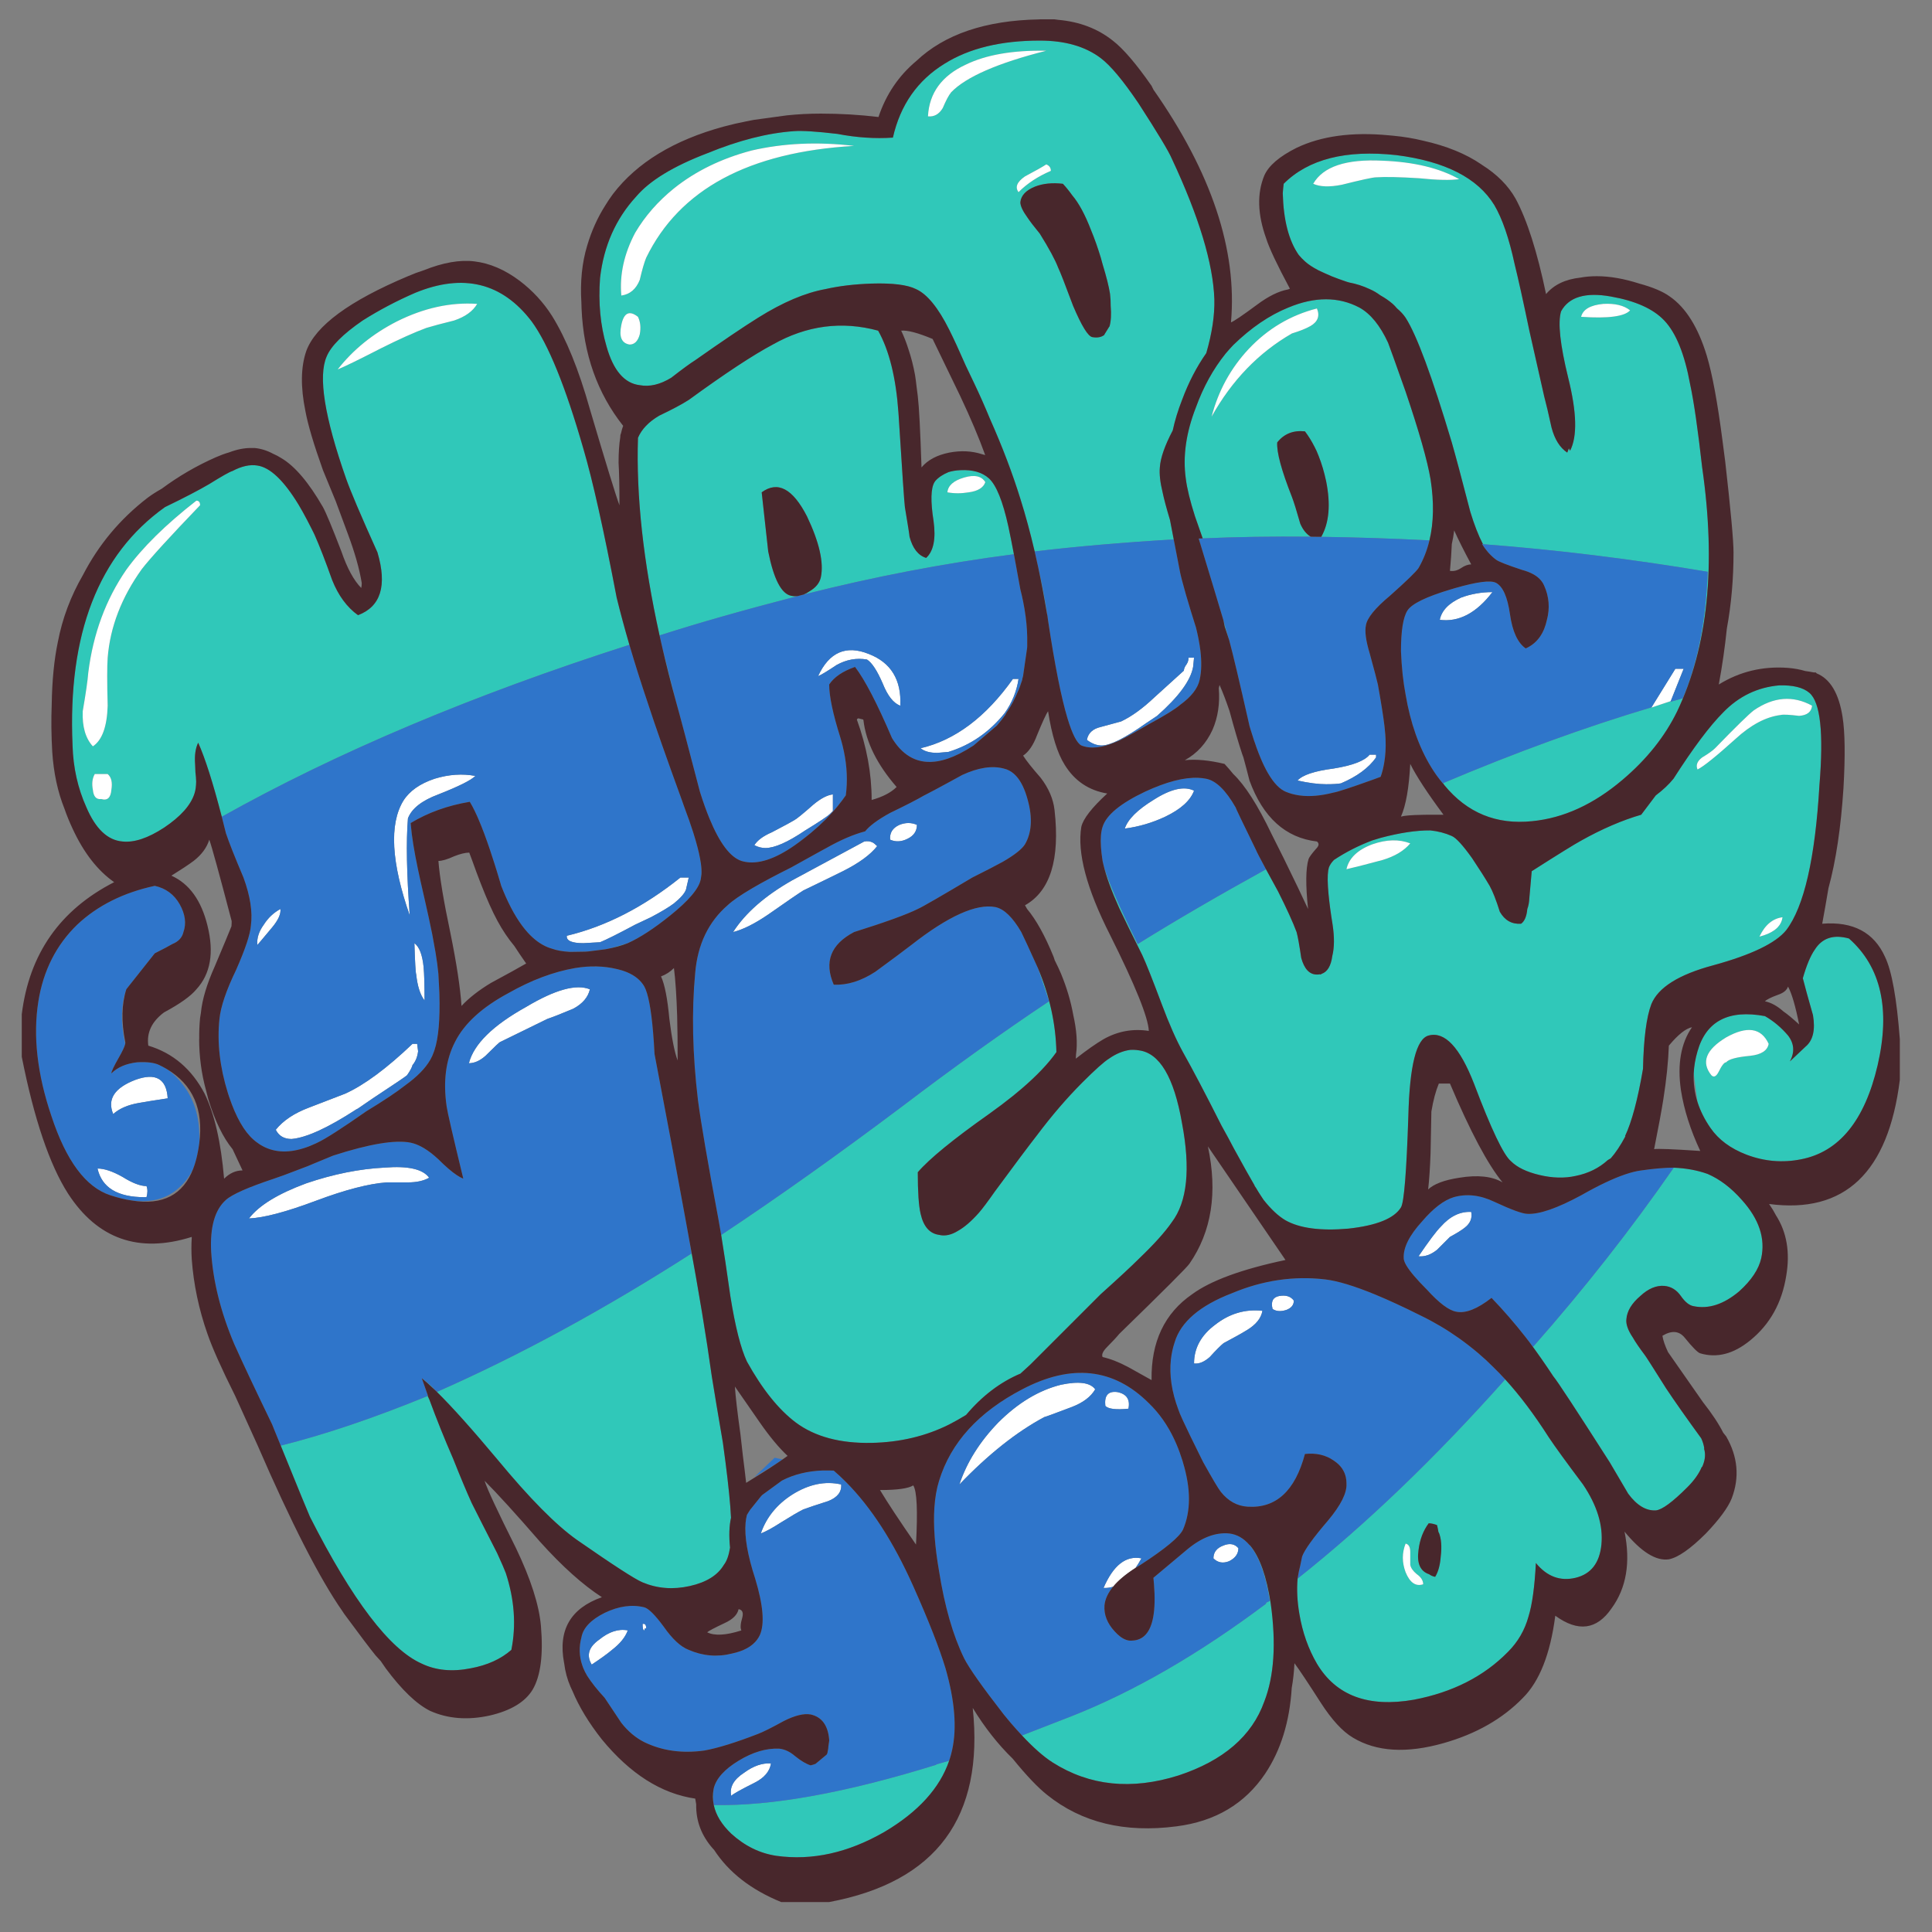 <?xml version="1.0" encoding="utf-8"?>
<!-- Generator: Adobe Illustrator 16.0.0, SVG Export Plug-In . SVG Version: 6.00 Build 0)  -->
<!DOCTYPE svg PUBLIC "-//W3C//DTD SVG 1.1//EN" "http://www.w3.org/Graphics/SVG/1.1/DTD/svg11.dtd">
<svg version="1.1" id="Layer_1" xmlns="http://www.w3.org/2000/svg" xmlns:xlink="http://www.w3.org/1999/xlink" x="0px" y="0px"
	 width="300px" height="300px" viewBox="0 0 300 300" enable-background="new 0 0 300 300" xml:space="preserve">
<rect x="0" y="0" width="300" height="300" fill="#808080" stroke="none"/>
<g>
	<path fill-rule="evenodd" clip-rule="evenodd" fill="#30C8B9" d="M97.732,100.124c-24.368,7.809-45.466,16.71-63.295,26.702
		c-1.362-5.267-2.583-9.1-3.663-11.5c-0.426,0.859-0.583,1.987-0.475,3.386c0.005,0.371,0.021,0.771,0.047,1.202
		c0.067,0.527,0.106,1.015,0.115,1.463c-0.015,0.755-0.102,1.368-0.262,1.839c-0.571,1.811-2.149,3.58-4.733,5.308
		c-2.487,1.623-4.636,2.337-6.448,2.142c-2.298-0.188-4.166-1.954-5.6-5.297c-1.338-2.968-2.056-6.172-2.153-9.614
		c-0.766-17.311,4.016-29.647,14.347-37.01c2.967-1.435,5.263-2.63,6.886-3.584c2.006-1.247,3.201-1.919,3.583-2.016
		c1.436-0.759,2.728-1.046,3.876-0.857c1.977,0.284,4.114,2.313,6.411,6.092c0.198,0.333,0.399,0.683,0.606,1.05
		c0.443,0.792,0.904,1.667,1.384,2.623c0.068,0.139,0.138,0.28,0.209,0.423c0.019,0.036,0.038,0.072,0.058,0.11
		c0.074,0.152,0.149,0.308,0.224,0.464c0.766,1.722,1.675,4.062,2.728,7.022c0.954,2.396,2.291,4.215,4.012,5.455
		c3.539-1.337,4.546-4.587,3.021-9.75c-2.585-5.739-4.211-9.566-4.88-11.482c-3.351-9.558-4.354-15.869-3.01-18.934
		c0.668-1.623,2.532-3.487,5.59-5.59c2.584-1.63,5.308-3.065,8.171-4.305c7.461-3.058,13.487-1.575,18.077,4.452
		c2.584,3.531,5.263,10.128,8.036,19.79c1.434,4.876,3.155,12.574,5.162,23.093C96.334,95.148,96.993,97.589,97.732,100.124z
		 M99.341,51.922c0.195-1.052,0.101-1.961-0.281-2.728c-1.338-1.051-2.199-0.623-2.582,1.286c-0.382,1.818,0.046,2.824,1.286,3.02
		C98.529,53.5,99.056,52.974,99.341,51.922z M96.478,45.893c1.338-0.188,2.292-1,2.863-2.435c0.383-1.63,0.717-2.78,1.004-3.448
		c5.168-10.617,15.927-16.401,32.276-17.357c-5.642-0.668-10.951-0.428-15.925,0.722c-4.68,1.239-8.697,3.2-12.047,5.882
		c-2.487,2.007-4.493,4.302-6.019,6.886C96.91,39.39,96.193,42.64,96.478,45.893z M52.436,57.366
		c1.149-0.474,3.396-1.571,6.739-3.291c2.871-1.435,5.215-2.488,7.032-3.157c0.955-0.292,2.39-0.675,4.305-1.149
		c1.721-0.578,2.916-1.438,3.584-2.581c-4.109-0.286-8.268,0.624-12.476,2.728C57.886,51.824,54.824,54.308,52.436,57.366z
		 M182.276,83.86l-0.022-0.099c-8.004,0.479-15.201,1.101-21.593,1.865c-0.679-2.912-1.419-5.637-2.221-8.177
		c-1.235-3.982-2.816-8.137-4.743-12.465c-0.781-1.895-1.588-3.716-2.424-5.465c-0.475-0.997-0.91-1.91-1.307-2.738
		c-1.025-2.349-1.883-4.209-2.57-5.58c-1.721-3.441-3.442-5.545-5.162-6.311c-1.338-0.669-3.634-0.955-6.886-0.857
		c-2.676,0.09-5.064,0.377-7.169,0.857c-3.155,0.571-6.645,2.055-10.47,4.451c-2.298,1.435-5.552,3.633-9.759,6.593
		c-0.767,0.48-2.009,1.39-3.731,2.727c-1.72,1.052-3.347,1.435-4.879,1.149c-2.39-0.286-4.109-2.295-5.162-6.029
		c-0.954-3.252-1.289-6.792-1.003-10.616c0.571-4.974,2.435-9.181,5.59-12.623c2.104-2.487,5.786-4.733,11.044-6.74
		c4.883-2.006,9.38-3.152,13.49-3.438c1.24-0.097,3.486,0.045,6.739,0.429c2.968,0.571,5.837,0.763,8.61,0.575
		c1.149-5.072,3.828-8.899,8.035-11.484c3.824-2.39,8.75-3.584,14.774-3.584c3.915,0,7.072,0.909,9.469,2.727
		c1.525,1.149,3.481,3.494,5.871,7.032c2.968,4.591,4.692,7.458,5.173,8.601c4.208,8.992,6.405,16.262,6.593,21.807
		c0.063,2.481-0.356,5.268-1.253,8.359c-1.505,2.144-2.76,4.568-3.762,7.272c-0.631,1.611-1.113,3.19-1.447,4.739
		c-1.24,2.354-1.907,4.269-2.002,5.742c-0.091,1.052,0.053,2.34,0.429,3.867c0.194,0.96,0.578,2.396,1.149,4.304L182.276,83.86z
		 M159.162,27.388c-1.247,0.864-1.581,1.679-1.004,2.445c1.338-1.344,3.011-2.445,5.017-3.302c0-0.481-0.237-0.815-0.711-1.003
		C161.886,25.91,160.785,26.531,159.162,27.388z M144.094,18.066c0.961,0.098,1.728-0.334,2.299-1.295
		c0.48-1.142,0.911-1.954,1.295-2.435c2.293-2.389,7.218-4.541,14.775-6.457c-5.169-0.098-9.331,0.62-12.487,2.153
		C146.25,11.752,144.289,14.431,144.094,18.066z M157.463,86.185l-0.025-0.125c-10.842,1.403-21.731,3.491-32.669,6.265
		c0.324-0.127,0.646-0.303,0.966-0.527c0.962-0.572,1.537-1.29,1.725-2.154c0.48-2.292-0.237-5.446-2.153-9.466
		c-2.201-4.305-4.545-5.549-7.032-3.73l1.014,9.184c0.856,4.305,2.05,6.6,3.583,6.885c0.33,0.066,0.659,0.08,0.988,0.043
		c-8.419,2.179-15.569,4.215-21.452,6.107c-2.53-11.47-3.646-21.698-3.348-30.684c0.571-1.338,1.671-2.483,3.301-3.438
		c2.006-0.955,3.535-1.77,4.587-2.446c5.642-4.109,9.993-6.976,13.05-8.599c5.26-2.968,10.711-3.685,16.354-2.153
		c1.721,3.059,2.772,7.314,3.156,12.769c0.578,9.083,0.912,13.96,1.003,14.629c0.479,2.87,0.72,4.399,0.72,4.587
		c0.48,1.817,1.341,2.918,2.582,3.301c1.149-1.052,1.532-2.964,1.149-5.737c-0.481-3.058-0.432-5.067,0.146-6.029
		c0.042-0.065,0.088-0.13,0.135-0.193c0.476-0.543,1.158-0.997,2.042-1.363c0.537-0.17,1.148-0.271,1.834-0.304
		c1.916-0.097,3.399,0.332,4.452,1.286c1.142,1.052,2.145,3.538,3.008,7.46C156.834,82.931,157.128,84.408,157.463,86.185z
		 M165.045,28.538c-1.63-0.188-3.065-0.045-4.306,0.429c-1.435,0.578-2.2,1.392-2.299,2.444c0,0.572,0.384,1.383,1.149,2.436
		c0.384,0.571,1.007,1.382,1.87,2.434c1.436,2.299,2.39,4.068,2.863,5.309c0.287,0.578,1.052,2.538,2.3,5.882
		c1.338,3.155,2.34,4.782,3.01,4.879c0.769,0.132,1.386,0.016,1.85-0.349l0.021-0.079l0.71-1.149
		c0.022-0.027,0.045-0.056,0.068-0.083c0.233-0.795,0.295-1.87,0.183-3.224c0.011-0.571-0.023-1.189-0.104-1.854
		c-0.18-1.136-0.563-2.664-1.151-4.583c-0.09-0.333-0.184-0.671-0.28-1.018c-0.468-1.541-0.972-2.968-1.516-4.28
		c-0.926-2.404-1.897-4.202-2.911-5.391C166.035,29.683,165.549,29.082,165.045,28.538z M17.295,122.641
		c0.188-1.149-0.004-1.964-0.575-2.445h-2.006c-0.384,0.669-0.481,1.484-0.292,2.445c0.097,1.052,0.529,1.529,1.295,1.432
		C16.672,124.358,17.197,123.881,17.295,122.641z M31.067,78.453c0-0.474-0.191-0.71-0.574-0.71
		c-4.786,3.727-8.419,7.311-10.899,10.752c-3.163,4.591-5.123,9.899-5.883,15.924c-0.097,1.248-0.387,3.257-0.867,6.029
		c-0.09,2.39,0.436,4.204,1.578,5.444c1.434-0.955,2.2-3.058,2.298-6.312c-0.098-3.628-0.098-6.112,0-7.45
		c0.383-4.786,2.153-9.376,5.308-13.771C23.366,86.637,26.378,83.336,31.067,78.453z M162.642,95.62
		c-0.03-0.143-0.061-0.286-0.089-0.429c-0.415-2.48-0.864-4.856-1.349-7.126C161.804,90.61,162.282,93.128,162.642,95.62z
		 M185.87,98.091c0.027,0.127,0.057,0.255,0.084,0.381c-0.014-0.052-0.025-0.104-0.037-0.157
		C185.901,98.241,185.884,98.167,185.87,98.091z M184.95,95.004c0.012,0.031,0.022,0.062,0.03,0.094v0.005
		C184.973,95.069,184.96,95.036,184.95,95.004z M147.114,76.447c1.052,0.194,2.152,0.194,3.302,0
		c1.428-0.189,2.289-0.714,2.581-1.579c-0.579-0.954-1.679-1.191-3.303-0.71C148.072,74.631,147.212,75.394,147.114,76.447z
		 M156.084,111.043c-0.368,0.527-0.768,1.032-1.196,1.515l0.821-1.013C155.836,111.378,155.962,111.211,156.084,111.043z
		 M104.941,108.869c-0.781-2.847-1.485-5.626-2.11-8.338L104.941,108.869z M111.984,191.772
		c8.792-5.837,18.207-12.527,28.244-20.072c7.934-6.026,15.488-11.432,22.664-16.218l-1.724-5.161
		c1.817,4.305,2.775,8.655,2.873,13.051c-1.238,1.764-3.033,3.655-5.388,5.673c-0.436,0.374-0.89,0.752-1.363,1.134
		c-1.132,0.91-2.371,1.846-3.719,2.807c-5.553,3.921-9.238,6.934-11.056,9.039c0,3.058,0.146,5.21,0.439,6.457
		c0.452,2.009,1.431,3.102,2.936,3.28c0.024,0.008,0.049,0.015,0.073,0.021c0.872,0.173,1.799-0.042,2.779-0.648
		c1.017-0.568,2.101-1.501,3.25-2.8c0.537-0.606,1.387-1.739,2.55-3.401c0.01-0.012,0.021-0.024,0.03-0.036
		c2.961-4.021,5.109-6.89,6.448-8.61c2.299-3.059,4.643-5.785,7.032-8.182c2.006-2.006,3.392-3.246,4.158-3.72
		c1.081-0.759,2.177-1.212,3.286-1.358c0.434-0.028,0.868-0.007,1.301,0.063c3.254,0.383,5.504,4.162,6.751,11.337
		c1.336,7.07,0.812,12.184-1.578,15.34c-1.052,1.532-2.728,3.399-5.026,5.601c-1.24,1.239-3.247,3.103-6.018,5.59
		c-2.3,2.299-5.937,5.936-10.91,10.909c-0.557,0.521-1.108,1.025-1.656,1.515c-0.006,0.002-0.011,0.003-0.016,0.006
		c0.032-0.03,0.063-0.06,0.094-0.089c-3.139,1.33-5.948,3.467-8.426,6.41c-0.887,0.546-1.759,1.039-2.618,1.479
		c-3.629,1.818-7.645,2.772-12.047,2.862c-4.876,0.098-8.799-0.953-11.766-3.154c-2.675-2.007-5.208-5.162-7.597-9.468
		c-0.954-2.007-1.815-5.398-2.581-10.178C112.859,197.356,112.385,194.198,111.984,191.772z M68.219,154.02
		c-0.007-0.097-0.011-0.194-0.015-0.292c-0.002-0.045-0.004-0.09-0.006-0.136C68.207,153.736,68.214,153.879,68.219,154.02z
		 M47.074,178.318c0.169-0.056,0.339-0.115,0.513-0.177l1.441-0.585C48.358,177.871,47.706,178.126,47.074,178.318z M39.364,176.966
		c0.046,0.041,0.094,0.081,0.141,0.121c0.038,0.032,0.077,0.065,0.115,0.099C39.532,177.114,39.447,177.042,39.364,176.966z
		 M73.694,125.885c0.06,0.115,0.12,0.234,0.177,0.355c0.061,0.134,0.122,0.272,0.184,0.414
		C73.932,126.384,73.813,126.128,73.694,125.885z M77.116,135.17c-0.118-0.372-0.232-0.737-0.344-1.092
		c0.072,0.214,0.143,0.431,0.214,0.653C77.029,134.876,77.072,135.021,77.116,135.17z M97.481,146.455
		c-1.004,0.39-2.123,0.699-3.354,0.925h-0.01c0.309-0.056,0.61-0.12,0.903-0.193L97.481,146.455z M67.56,215.862
		c-0.773-0.747-1.46-1.364-2.063-1.854C66.395,214.663,67.083,215.28,67.56,215.862z M106.979,192.237
		c1.526,8.247,2.71,15.409,3.553,21.488c0.383,2.39,0.958,5.831,1.725,10.323c0.571,4.118,0.954,7.419,1.149,9.907
		c0.049,0.601,0.086,1.173,0.11,1.719c-0.286,1.291-0.336,2.838-0.151,4.639c-0.187,1.205-0.507,2.1-0.962,2.681
		c-0.96,1.622-2.73,2.719-5.309,3.291c-2.583,0.578-5.022,0.387-7.314-0.574c-1.149-0.474-4.544-2.672-10.188-6.594
		c-3.253-2.299-7.367-6.458-12.34-12.476c-3.899-4.666-7.037-8.169-9.41-10.507c12.799-5.639,25.977-12.801,39.535-21.489
		C107.271,193.998,107.138,193.196,106.979,192.237z M66.416,216.767c0.09,0.195,0.183,0.401,0.278,0.616
		c1.116,3.035,2.341,6.081,3.673,9.138c1.146,2.878,2.104,5.164,2.874,6.859c0.895,1.79,2.21,4.382,3.949,7.774
		c0.721,1.576,1.174,2.617,1.358,3.125c1.338,4.109,1.623,8.081,0.857,11.911c-1.624,1.429-3.728,2.383-6.312,2.863
		c-2.87,0.571-5.403,0.331-7.596-0.721c-4.975-2.194-10.763-9.794-17.367-22.8c-0.165-0.334-1.676-4.02-4.535-11.056
		C50.448,222.762,58.056,220.191,66.416,216.767z M110.835,280.286c9.03,0.179,20.536-1.902,34.519-6.243l0.037-0.067l1.996-0.569
		c-1.453,4.251-4.797,7.931-10.031,11.039c-5.643,3.253-11.236,4.497-16.781,3.729c-2.584-0.382-4.929-1.532-7.032-3.447
		C112.059,283.309,111.157,281.828,110.835,280.286z M128.436,272.319c0.001-0.006,0.003-0.011,0.005-0.017
		c0.017-0.034,0.032-0.069,0.047-0.104C128.474,272.239,128.455,272.279,128.436,272.319z M110.814,280.172
		c-0.148-0.767-0.152-1.548-0.011-2.346c0.003-0.01,0.007-0.021,0.011-0.031C110.731,278.585,110.731,279.376,110.814,280.172z
		 M193.999,239.885c0.044,0.038,0.088,0.076,0.131,0.115c1.481,1.773,2.545,4.777,3.192,9.013
		c0.857,6.214,0.521,11.281-1.004,15.203c-1.914,5.356-6.362,9.185-13.344,11.483c-7.272,2.291-13.774,1.62-19.508-2.017
		c-1.4-0.891-2.992-2.29-4.774-4.2l7.638-2.968c9.766-3.85,19.853-9.681,30.261-17.491c0.004-0.053,0.007-0.105,0.011-0.157
		l0.574-0.282C196.522,244.486,195.463,241.587,193.999,239.885z M203.915,28.538c1.052,0.479,2.536,0.529,4.451,0.146
		c3.058-0.767,4.827-1.149,5.31-1.149c1.434-0.098,3.68-0.05,6.739,0.146c2.771,0.286,4.826,0.332,6.164,0.136
		c-3.058-1.72-7.025-2.675-11.901-2.863C209.036,24.668,205.448,25.862,203.915,28.538z M224.065,121.613
		c11.293-4.784,22.087-8.711,32.383-11.782l-0.026,0.042l3.01-1.004l-0.059,0.11c0.642-0.183,1.28-0.362,1.918-0.538
		c2.299-5.454,3.591-12.005,3.877-19.655c-11.869-1.991-23.503-3.419-34.9-4.284c-0.693-1.336-1.35-3.015-1.963-5.037
		c-1.338-5.169-2.296-8.756-2.874-10.762c-3.06-10.233-5.447-16.688-7.169-19.362c-0.33-0.495-0.78-0.983-1.348-1.462
		c-0.22-0.264-0.439-0.494-0.658-0.69c-0.54-0.471-1.186-0.918-1.938-1.342c-0.523-0.39-1.07-0.708-1.646-0.956
		c-1.008-0.475-2.072-0.817-3.197-1.029c-0.132-0.04-0.263-0.08-0.397-0.12c-0.84-0.281-1.608-0.56-2.304-0.841
		c-0.777-0.336-1.445-0.638-2.007-0.904c-0.913-0.469-1.626-0.94-2.137-1.41c-0.343-0.309-0.661-0.638-0.956-0.987
		c-1.55-2.21-2.378-5.406-2.487-9.588c0.032-0.48,0.08-0.971,0.142-1.473c3.825-3.825,9.659-5.309,17.502-4.451
		c7.551,0.96,12.619,3.545,15.203,7.753c1.241,2.103,2.293,5.161,3.157,9.174c0.57,2.298,1.332,5.743,2.287,10.333l2.299,10.188
		c0.286,1.052,0.668,2.676,1.148,4.869c0.482,1.819,1.292,3.111,2.436,3.877c0.091-0.212,0.174-0.432,0.251-0.658
		c0.063,0.125,0.126,0.248,0.188,0.366c1.144-2.194,1.045-5.97-0.291-11.327c-1.262-5.142-1.632-8.581-1.108-10.318
		c1.222-2.233,3.794-3.001,7.711-2.304c3.824,0.669,6.598,1.912,8.317,3.73c1.818,1.909,3.156,5.207,4.014,9.896
		c0.578,2.674,1.201,6.979,1.869,12.915c2.195,15.2,0.902,27.822-3.877,37.867c-1.914,3.922-4.736,7.461-8.462,10.617
		c-4.495,3.824-9.179,5.973-14.055,6.447c-5.553,0.579-10.099-1.285-13.637-5.59C224.209,121.819,224.137,121.716,224.065,121.613z
		 M203.529,83.337c-5.972-0.055-11.563,0.032-16.776,0.261l-1.196-3.421c-0.767-2.39-1.244-4.351-1.432-5.883
		c-0.48-3.441,0.045-7.124,1.578-11.045c1.143-3.156,2.671-5.928,4.587-8.317c0.392-0.468,0.798-0.92,1.217-1.358
		c2.758-2.685,5.601-4.622,8.532-5.81c4.116-1.721,7.801-1.721,11.055,0c1.722,0.955,3.2,2.769,4.441,5.444
		c0.194,0.48,1.104,3.017,2.727,7.606c2.104,6.214,3.396,10.756,3.876,13.626c0.549,3.545,0.491,6.701-0.172,9.467
		c-5.894-0.293-11.494-0.476-16.802-0.549c1.226-2.154,1.478-5.03,0.759-8.626c-0.304-1.43-0.694-2.743-1.171-3.939
		c-0.205-0.546-0.421-1.027-0.648-1.441c-0.438-0.864-0.929-1.655-1.474-2.373c-1.817-0.188-3.252,0.387-4.306,1.725
		c-0.097,1.532,0.667,4.354,2.289,8.464c0.293,0.766,0.725,2.152,1.295,4.159C202.321,82.271,202.861,82.942,203.529,83.337z
		 M214.385,120.625l0.324-1.134c0.09-0.348,0.168-0.706,0.234-1.07C214.815,119.193,214.63,119.929,214.385,120.625z
		 M201.544,123.477c0.044,0.008,0.09,0.015,0.135,0.021c0.022,0.004,0.042,0.007,0.063,0.01
		C201.675,123.5,201.61,123.489,201.544,123.477z M189.961,96.284c0.462,1.553,0.764,2.592,0.903,3.119
		c-0.237-0.719-0.469-1.425-0.695-2.117C190.099,96.946,190.029,96.612,189.961,96.284z M193.874,54.21
		c-2.772,2.967-4.686,6.461-5.736,10.481c3.154-5.643,7.313-9.948,12.476-12.916c1.248-0.384,2.205-0.766,2.874-1.15
		c1.15-0.668,1.484-1.577,1.004-2.727C200.38,48.952,196.842,51.055,193.874,54.21z M279.367,111.158
		c1.248-0.09,1.916-0.617,2.006-1.578c-2.96-1.623-5.972-1.382-9.038,0.722c-0.758,0.571-2.765,2.532-6.018,5.883
		c-0.384,0.383-1.052,0.86-2.007,1.432c-0.767,0.578-1.007,1.202-0.721,1.87c0.955-0.48,2.916-2.058,5.884-4.733
		c2.39-2.201,4.733-3.444,7.032-3.73C276.881,110.924,277.835,110.97,279.367,111.158z M248.961,47.188
		c-2.013,0.188-3.163,0.856-3.447,2.006c4.206,0.286,6.742-0.048,7.606-1.003C252.166,47.426,250.78,47.091,248.961,47.188z
		 M171.341,134.266c0.581,2.198,2.355,6.307,5.324,12.325c5.825-3.626,12.466-7.496,19.921-11.609
		c0.503,0.936,1.128,2.081,1.875,3.438c1.345,2.675,2.303,4.779,2.873,6.311c0.189,0.669,0.43,2.006,0.722,4.013
		c0.474,1.721,1.285,2.581,2.436,2.581c0.17,0,0.335-0.016,0.49-0.047c0.027,0.016,0.055,0.031,0.084,0.047
		c0.046-0.035,0.094-0.069,0.142-0.105c0.904-0.299,1.462-1.225,1.67-2.773c0.325-1.3,0.341-2.921,0.048-4.864
		c-0.3-1.851-0.51-3.434-0.633-4.749c-0.154-1.646-0.17-2.87-0.048-3.673c0.029-0.177,0.065-0.333,0.106-0.47
		c0.155-0.396,0.416-0.783,0.784-1.16c1.842-1.222,3.822-2.231,5.944-3.03c0.416-0.134,0.853-0.268,1.306-0.397
		c2.978-0.792,5.548-1.178,7.712-1.16c1.202,0.122,2.313,0.411,3.334,0.867c0.668,0.286,1.72,1.435,3.155,3.448
		c1.148,1.721,2.059,3.152,2.727,4.294c0.48,0.864,1.008,2.206,1.578,4.023c0.768,1.338,1.866,1.958,3.302,1.86
		c0.54-0.384,0.862-1.144,0.966-2.284c0.183-0.478,0.288-1.055,0.319-1.729c0.172-1.908,0.293-3.29,0.366-4.143
		c4.112-2.623,6.669-4.206,7.67-4.749c3.253-1.819,6.362-3.159,9.331-4.023c0.816-1.068,1.57-2.068,2.262-2.999
		c1.103-0.829,2.021-1.692,2.753-2.592c3.059-4.779,5.64-8.22,7.743-10.323c2.418-2.485,5.307-3.875,8.668-4.169
		c2.146-0.059,3.704,0.326,4.675,1.149c1.722,1.435,2.247,6.217,1.578,14.347c-0.668,11.382-2.389,18.888-5.162,22.517
		c-1.629,2.014-5.408,3.832-11.338,5.456c-5.35,1.435-8.551,3.444-9.602,6.029c-0.766,2.006-1.198,5.354-1.296,10.041
		c-0.808,4.737-1.738,8.223-2.79,10.455l0.063,0.016c-0.768,1.435-1.529,2.581-2.289,3.438c-0.146,0.089-0.297,0.176-0.448,0.261
		c-1.372,1.251-3.041,2.073-5.006,2.467c-1.72,0.383-3.588,0.334-5.601-0.146c-2.006-0.474-3.487-1.191-4.441-2.153
		c-1.149-0.954-3.062-4.97-5.735-12.047c-2.202-5.644-4.546-8.13-7.032-7.461c-1.909,0.48-2.961,4.643-3.157,12.486
		c-0.284,8.701-0.668,13.435-1.148,14.201c-1.052,1.72-3.775,2.82-8.171,3.301c-4.305,0.377-7.559-0.056-9.761-1.295
		c-1.109-0.654-2.244-1.711-3.4-3.172c-0.155-0.228-0.31-0.463-0.465-0.705c-0.171-0.252-0.411-0.641-0.721-1.165l-0.283-0.412
		c0.039,0.041,0.076,0.083,0.116,0.124c-0.747-1.277-1.841-3.231-3.281-5.861c-0.507-0.984-1.137-2.147-1.887-3.49
		c-2.502-4.96-4.503-8.77-6.003-11.431c-1.052-1.908-2.147-4.393-3.291-7.45c-1.436-3.832-2.44-6.367-3.021-7.607
		c-1.622-3.253-2.817-5.692-3.582-7.315C172.585,138.327,171.769,136.082,171.341,134.266z M276.056,143.973
		c0.411-0.442,0.654-0.956,0.731-1.542c-1.532,0.195-2.728,1.199-3.584,3.01c0.968-0.251,1.741-0.586,2.319-1.004
		C275.724,144.292,275.902,144.138,276.056,143.973z M263.585,171.119c-0.153-1.191-0.35-2.677-0.585-4.456
		c0.052-1.124,0.247-2.266,0.59-3.427c1.338-4.688,4.827-6.506,10.47-5.454c1.338,0.766,2.533,1.769,3.585,3.009
		c0.961,1.247,1.059,2.588,0.291,4.022l2.436-2.299c1.148-0.954,1.532-2.581,1.148-4.879c-0.765-2.676-1.291-4.588-1.578-5.736
		c0.573-2.006,1.191-3.487,1.861-4.442c1.149-1.817,2.918-2.393,5.308-1.724c4.974,4.396,6.458,10.947,4.452,19.655
		c-2.006,8.603-5.975,13.479-11.902,14.629c-2.87,0.57-5.69,0.33-8.464-0.722c-2.486-0.954-4.353-2.341-5.601-4.158
		C264.689,173.827,264.02,172.488,263.585,171.119z M214.678,133.54c1.909-0.571,3.344-1.432,4.306-2.58
		c-1.729-0.669-3.688-0.621-5.884,0.146c-2.298,0.856-3.639,2.146-4.022,3.867C210.325,134.686,212.191,134.208,214.678,133.54z
		 M259.901,181.318c1.893,0.071,3.64,0.393,5.239,0.961c1.897,0.814,3.675,2.164,5.335,4.049c2.676,2.968,3.678,5.98,3.01,9.039
		c-0.383,1.72-1.528,3.44-3.438,5.161c-2.39,2.006-4.734,2.773-7.032,2.3c-0.67-0.099-1.338-0.624-2.006-1.579
		c-0.67-0.961-1.529-1.486-2.582-1.577c-1.246-0.098-2.49,0.429-3.729,1.577c-1.338,1.144-2.056,2.338-2.152,3.585
		c-0.098,0.766,0.236,1.721,1.002,2.863c0.384,0.676,1.004,1.585,1.861,2.727c0.097,0.098,1.198,1.819,3.301,5.162
		c1.338,2.013,3.157,4.598,5.454,7.753c0.246,0.531,0.406,1.063,0.48,1.599l-0.051-0.021c0.032,0.101,0.06,0.201,0.084,0.304
		c0.174,0.777,0.053,1.63-0.367,2.56l-0.063,0.011c-0.432,1.041-1.178,2.09-2.236,3.146c-2.298,2.299-3.925,3.497-4.88,3.595
		c-1.525,0.091-2.96-0.773-4.305-2.592c-1.338-2.292-2.291-3.915-2.863-4.869c-5.259-8.227-8.178-12.675-8.756-13.344
		c-1.27-1.926-2.518-3.709-3.741-5.35c0.201,0.257,0.397,0.511,0.585,0.763C245.951,200.192,253.236,190.919,259.901,181.318z
		 M233.726,214.19c2.259,2.469,4.516,5.47,6.771,9.002c0.955,1.436,2.724,3.873,5.308,7.314c2.195,3.254,3.149,6.363,2.863,9.331
		c-0.284,2.863-1.622,4.583-4.012,5.162c-2.39,0.571-4.445-0.195-6.165-2.299c-0.194,3.727-0.577,6.499-1.148,8.317
		c-0.58,2.104-1.631,3.922-3.156,5.454c-3.734,3.825-8.614,6.312-14.64,7.46c-7.071,1.241-12.089-0.626-15.056-5.6
		c-1.338-2.292-2.247-4.873-2.728-7.743c-0.334-1.95-0.424-3.772-0.272-5.465C212.094,236.72,222.84,226.408,233.726,214.19z
		 M223.142,236.818c-0.48-0.188-0.912-0.282-1.295-0.282c-0.857,1.149-1.384,2.535-1.578,4.158c-0.285,2.007,0.24,3.251,1.578,3.73
		c0.007-0.003,0.014-0.006,0.021-0.011c0.262,0.209,0.59,0.355,0.981,0.44c0.48-0.768,0.771-1.819,0.867-3.156
		c0.188-1.533,0.091-2.777-0.293-3.73h-0.046C223.315,237.588,223.239,237.205,223.142,236.818z M271.761,163.946
		c1.729-0.188,2.687-0.808,2.874-1.86c-1.149-2.486-3.348-2.82-6.593-1.003c-3.156,1.909-3.922,3.87-2.3,5.883
		c0.384,0.384,0.768,0.192,1.149-0.574c0.474-0.961,0.857-1.442,1.15-1.442C268.417,164.476,269.657,164.142,271.761,163.946z
		 M220.989,246.003c0-0.578-0.334-1.104-1.004-1.578c-0.578-0.479-0.912-0.958-1.002-1.431c0-0.864,0-1.537,0-2.018
		c0-0.758-0.24-1.188-0.722-1.285c-0.57,1.436-0.57,2.916,0,4.441C218.931,245.763,219.841,246.387,220.989,246.003z"/>
	<path fill-rule="evenodd" clip-rule="evenodd" fill="#FFFFFF" d="M52.436,57.366c2.389-3.059,5.451-5.542,9.184-7.45
		c4.208-2.104,8.367-3.014,12.476-2.728c-0.668,1.143-1.863,2.003-3.584,2.581c-1.915,0.474-3.35,0.856-4.305,1.149
		c-1.817,0.669-4.161,1.722-7.032,3.157C55.832,55.795,53.585,56.893,52.436,57.366z M96.478,45.893
		c-0.285-3.253,0.433-6.503,2.152-9.749c1.526-2.584,3.532-4.879,6.019-6.886c3.351-2.682,7.367-4.643,12.047-5.882
		c4.974-1.15,10.283-1.39,15.925-0.722c-16.349,0.956-27.108,6.74-32.276,17.357c-0.287,0.668-0.621,1.817-1.004,3.448
		C98.77,44.894,97.815,45.705,96.478,45.893z M99.341,51.922c-0.285,1.052-0.812,1.578-1.578,1.578
		c-1.24-0.195-1.667-1.201-1.286-3.02c0.383-1.909,1.244-2.337,2.582-1.286C99.442,49.961,99.536,50.871,99.341,51.922z
		 M144.094,18.066c0.195-3.635,2.156-6.314,5.882-8.034c3.156-1.533,7.318-2.25,12.487-2.153
		c-7.558,1.916-12.482,4.068-14.775,6.457c-0.384,0.481-0.814,1.293-1.295,2.435C145.822,17.732,145.056,18.165,144.094,18.066z
		 M159.162,27.388c1.623-0.857,2.724-1.478,3.302-1.86c0.474,0.188,0.711,0.522,0.711,1.003c-2.006,0.857-3.679,1.958-5.017,3.302
		C157.581,29.067,157.915,28.252,159.162,27.388z M31.067,78.453c-4.689,4.883-7.701,8.185-9.039,9.906
		c-3.155,4.395-4.925,8.985-5.308,13.771c-0.098,1.338-0.098,3.821,0,7.45c-0.098,3.254-0.864,5.357-2.298,6.312
		c-1.143-1.241-1.668-3.055-1.578-5.444c0.48-2.772,0.771-4.782,0.867-6.029c0.76-6.025,2.72-11.333,5.883-15.924
		c2.48-3.441,6.113-7.025,10.899-10.752C30.876,77.742,31.067,77.979,31.067,78.453z M17.295,122.641
		c-0.098,1.24-0.624,1.717-1.578,1.432c-0.766,0.097-1.198-0.379-1.295-1.432c-0.188-0.96-0.091-1.776,0.292-2.445h2.006
		C17.291,120.677,17.483,121.492,17.295,122.641z M17.577,172.985c-0.955-2.292,0.196-4.062,3.448-5.309
		c3.157-1.142,4.829-0.185,5.016,2.873c-1.909,0.286-3.388,0.522-4.44,0.711C19.879,171.554,18.539,172.128,17.577,172.985z
		 M22.75,185.899h-0.292c-4.207,0-6.646-1.483-7.314-4.45c1.051,0,2.343,0.432,3.875,1.295c1.526,0.954,2.77,1.432,3.731,1.432
		C22.938,184.656,22.938,185.23,22.75,185.899z M147.114,76.447c0.098-1.053,0.958-1.815,2.58-2.289
		c1.624-0.48,2.724-0.244,3.303,0.71c-0.292,0.864-1.153,1.389-2.581,1.579C149.267,76.641,148.166,76.641,147.114,76.447z
		 M137.072,106.142c-0.864-2.006-1.679-3.25-2.444-3.73c-1.624-0.286-3.201,0-4.734,0.856c-1.435,0.961-2.39,1.536-2.863,1.725
		c1.721-3.727,4.351-4.873,7.89-3.438c3.44,1.337,5.068,4.012,4.879,8.024C138.748,109.204,137.839,108.058,137.072,106.142z
		 M158.158,105.421c-0.285,1.916-1.003,3.685-2.152,5.309c-2.39,2.968-5.304,4.978-8.746,6.029l-1.724,0.147
		c-1.15,0-2.01-0.241-2.581-0.721c5.35-1.248,10.128-4.835,14.335-10.763H158.158z M129.33,125.933l-0.439,0.438
		c-0.383,0.384-1.672,1.244-3.866,2.582c-2.682,1.818-4.741,2.728-6.176,2.728c-0.571,0-1.142-0.146-1.713-0.439
		c0.474-0.759,1.378-1.428,2.717-2.006c2.013-1.051,3.162-1.672,3.448-1.859c0.383-0.195,1.386-1.011,3.009-2.446
		c1.149-0.955,2.156-1.479,3.02-1.577V125.933z M106.948,136.267l-0.429,1.86c-0.195,0.579-0.818,1.296-1.871,2.153
		c-0.766,0.578-1.961,1.295-3.583,2.152l-2.436,1.149c-2.681,1.435-4.5,2.344-5.454,2.728l-2.58,0.146
		c-1.819,0-2.68-0.382-2.582-1.149c6.026-1.434,11.905-4.448,17.638-9.039H106.948z M119.289,142.004
		c-2.104,1.435-3.922,2.343-5.455,2.727c1.908-2.967,4.966-5.646,9.174-8.035c4.974-2.675,8.704-4.685,11.191-6.029
		c0.48-0.09,0.914-0.042,1.296,0.147c0.188,0.097,0.425,0.289,0.711,0.574c-1.053,1.338-2.818,2.63-5.298,3.876
		c-1.345,0.669-3.403,1.672-6.175,3.009C123.965,138.753,122.151,139.998,119.289,142.004z M140.939,130.237
		c-0.956,0.482-1.861,0.529-2.717,0.147c-0.098-1.053,0.378-1.818,1.431-2.298c0.955-0.384,1.864-0.384,2.727,0
		C142.38,129.047,141.9,129.765,140.939,130.237z M42.258,144.01c-1.435,1.721-2.201,2.63-2.299,2.727
		c-0.097-1.052,0.237-2.103,1.004-3.156c0.668-1.052,1.529-1.864,2.581-2.435C43.64,141.907,43.212,142.86,42.258,144.01z
		 M65.925,155.348c-0.668-0.864-1.101-2.205-1.295-4.023c-0.098-0.285-0.192-1.908-0.282-4.87c0.766,0.572,1.244,1.812,1.431,3.72
		C65.876,151.227,65.925,152.951,65.925,155.348z M63.625,142.149c-2.87-8.226-3.204-14.158-1.002-17.794
		c0.954-1.525,2.58-2.672,4.879-3.438c2.193-0.669,4.297-0.811,6.312-0.429c-0.669,0.669-2.582,1.624-5.737,2.864
		c-2.583,0.961-4.162,2.205-4.733,3.73C63.051,130.621,63.145,135.644,63.625,142.149z M89.017,156.633
		c-1.818,0.766-3.155,1.291-4.012,1.577l-7.326,3.584c-0.09,0-0.853,0.718-2.288,2.152c-0.863,0.767-1.724,1.15-2.581,1.15
		c0.76-2.961,3.724-5.877,8.893-8.746c4.493-2.683,7.791-3.591,9.894-2.728C91.312,154.863,90.452,155.866,89.017,156.633z
		 M64.055,165.389c-0.098,0.383-0.384,0.909-0.857,1.577c-0.195,0.188-1.965,1.383-5.308,3.584l-2.299,1.578l-0.282,0.146
		c-4.403,2.863-7.75,4.392-10.042,4.587c-1.15,0-1.965-0.477-2.446-1.432c1.15-1.435,2.874-2.584,5.173-3.447
		c1.239-0.481,3.104-1.198,5.59-2.153c2.967-1.337,6.457-3.918,10.47-7.743h0.721l0.146,1.15
		C64.824,164.093,64.535,164.81,64.055,165.389z M38.663,189.202c1.532-2.014,4.496-3.831,8.893-5.455
		c4.214-1.435,8.279-2.25,12.194-2.444c3.636-0.286,5.932,0.24,6.886,1.578c-0.857,0.48-1.954,0.721-3.291,0.721
		c-1.532,0-2.633,0-3.302,0c-2.772,0.195-6.454,1.153-11.044,2.874C44.407,188.195,40.962,189.104,38.663,189.202z M118.139,238.114
		c0.856-2.487,2.48-4.497,4.869-6.029c2.584-1.623,5.12-2.149,7.607-1.578c0.098,1.149-0.571,2.01-2.007,2.581
		c-1.817,0.579-3.11,1.01-3.876,1.296c-0.767,0.383-1.912,1.052-3.438,2.007C119.957,237.254,118.905,237.829,118.139,238.114z
		 M176.329,243.464c-1.519,0.972-2.681,1.943-3.483,2.916c-0.484,0.153-0.981,0.219-1.489,0.197c1.525-3.538,3.486-5.07,5.883-4.597
		C176.943,242.522,176.642,243.017,176.329,243.464z M155.003,220.895c3.059-3.059,6.308-5.017,9.749-5.873
		c2.772-0.578,4.542-0.342,5.309,0.711c-0.668,1.149-1.862,2.058-3.584,2.727c-2.772,1.052-4.208,1.578-4.306,1.578
		c-4.306,2.299-8.704,5.789-13.197,10.47C150.123,227.065,152.133,223.861,155.003,220.895z M203.915,28.538
		c1.533-2.675,5.121-3.87,10.763-3.584c4.876,0.188,8.844,1.143,11.901,2.863c-1.338,0.195-3.393,0.149-6.164-0.136
		c-3.06-0.195-5.306-0.244-6.739-0.146c-0.482,0-2.252,0.382-5.31,1.149C206.451,29.067,204.967,29.017,203.915,28.538z
		 M256.448,109.831l3.704-5.987h1.285l-2.006,5.025l-3.01,1.004L256.448,109.831z M193.874,54.21
		c2.968-3.156,6.506-5.259,10.617-6.311c0.48,1.149,0.146,2.059-1.004,2.727c-0.669,0.384-1.626,0.766-2.874,1.15
		c-5.162,2.967-9.321,7.272-12.476,12.916C189.188,60.672,191.102,57.178,193.874,54.21z M248.961,47.188
		c1.819-0.097,3.205,0.238,4.159,1.003c-0.864,0.955-3.4,1.289-7.606,1.003C245.798,48.045,246.948,47.377,248.961,47.188z
		 M279.367,111.158c-1.532-0.188-2.486-0.233-2.861-0.135c-2.299,0.286-4.643,1.529-7.032,3.73
		c-2.968,2.675-4.929,4.252-5.884,4.733c-0.286-0.668-0.046-1.292,0.721-1.87c0.955-0.572,1.623-1.048,2.007-1.432
		c3.253-3.351,5.26-5.312,6.018-5.883c3.066-2.104,6.078-2.344,9.038-0.722C281.283,110.541,280.615,111.067,279.367,111.158z
		 M276.056,143.973c-0.153,0.165-0.332,0.319-0.533,0.464c-0.578,0.417-1.352,0.752-2.319,1.004c0.856-1.811,2.052-2.815,3.584-3.01
		C276.71,143.017,276.467,143.531,276.056,143.973z M231.742,91.942c-2.486,3.253-5.212,4.688-8.173,4.305
		c0.286-1.435,1.388-2.584,3.302-3.448C228.398,92.228,230.021,91.942,231.742,91.942z M184.262,103.133
		c0.194-0.292,0.291-0.627,0.291-1.003h0.857l-0.146,1.432c-0.377,2.104-2.239,4.636-5.59,7.596l-1.724,1.15
		c-3.247,2.298-5.543,3.448-6.888,3.448c-0.758,0-1.521-0.289-2.287-0.867c0.188-1.052,0.905-1.721,2.153-2.007
		c0.668-0.188,1.72-0.474,3.154-0.856c1.623-0.767,3.344-2.009,5.162-3.731c2.104-1.915,3.633-3.301,4.587-4.159
		C183.832,103.851,183.976,103.516,184.262,103.133z M174.657,128.66c0.474-1.435,1.955-2.916,4.441-4.441
		c2.682-1.72,4.786-2.201,6.312-1.442c-0.57,1.532-2.052,2.874-4.441,4.023C178.956,127.754,176.853,128.375,174.657,128.66z
		 M213.676,117.616c-1.15,1.629-2.969,2.971-5.456,4.022c-0.48,0.09-1.246,0.136-2.297,0.136c-1.241,0-2.723-0.192-4.442-0.575
		c0.766-0.856,2.63-1.477,5.591-1.86c2.967-0.479,4.834-1.197,5.601-2.152h1.004V117.616z M214.678,133.54
		c-2.486,0.668-4.353,1.146-5.601,1.432c0.384-1.721,1.725-3.01,4.022-3.867c2.195-0.766,4.155-0.814,5.884-0.146
		C218.021,132.108,216.587,132.969,214.678,133.54z M220.269,195.074c1.622-2.39,2.772-3.918,3.447-4.587
		c1.429-1.623,3.007-2.39,4.733-2.299c0.189,0.962-0.145,1.776-1.002,2.445c-0.48,0.383-1.248,0.859-2.3,1.431
		c-0.383,0.384-1.051,1.053-2.006,2.006C222.181,194.838,221.223,195.172,220.269,195.074z M198.607,201.249
		c1.052-0.194,1.818,0.042,2.299,0.711c0,0.669-0.383,1.149-1.15,1.442c-0.864,0.285-1.58,0.236-2.152-0.146
		C197.318,202.106,197.653,201.438,198.607,201.249z M189.997,208.563c-0.474,0.384-1.188,1.102-2.143,2.153
		c-0.862,0.766-1.677,1.1-2.444,1.003c0-2.39,1.102-4.399,3.302-6.029c2.202-1.721,4.639-2.438,7.315-2.152
		c-0.189,1.149-1.001,2.156-2.436,3.02C192.826,207.031,191.628,207.7,189.997,208.563z M175.222,218.741
		c-1.907,0.194-3.104,0.052-3.583-0.429c-0.188-1.623,0.435-2.34,1.87-2.151C174.943,216.453,175.515,217.313,175.222,218.741z
		 M271.761,163.946c-2.104,0.195-3.344,0.529-3.719,1.003c-0.293,0-0.677,0.481-1.15,1.442c-0.382,0.767-0.766,0.958-1.149,0.574
		c-1.622-2.013-0.856-3.974,2.3-5.883c3.245-1.817,5.443-1.483,6.593,1.003C274.447,163.139,273.489,163.759,271.761,163.946z
		 M220.989,246.003c-1.148,0.384-2.059-0.24-2.728-1.87c-0.57-1.525-0.57-3.006,0-4.441c0.481,0.098,0.722,0.527,0.722,1.285
		c0,0.48,0,1.153,0,2.018c0.09,0.473,0.424,0.951,1.002,1.431C220.655,244.898,220.989,245.425,220.989,246.003z M189.997,239.975
		c0.961-0.384,1.728-0.24,2.299,0.428c0,0.864-0.478,1.536-1.432,2.017c-0.954,0.383-1.77,0.236-2.444-0.438
		C188.42,241.026,188.945,240.357,189.997,239.975z M115.558,275.26c1.435-1.051,2.822-1.528,4.159-1.432
		c-0.194,1.247-1.055,2.251-2.58,3.011c-2.104,1.051-3.302,1.724-3.595,2.016C113.255,277.51,113.928,276.313,115.558,275.26z
		 M95.036,256.19c-0.669,0.572-1.72,1.334-3.155,2.288c-0.857-1.435-0.474-2.723,1.148-3.865c1.533-1.247,3.017-1.729,4.452-1.442
		C97.098,254.224,96.283,255.229,95.036,256.19z M100.062,253.171c-0.188,0-0.282-0.334-0.282-1.003
		c0.377-0.098,0.565,0.143,0.565,0.721C100.156,252.791,100.062,252.885,100.062,253.171z"/>
	<path fill-rule="evenodd" clip-rule="evenodd" fill="#2F75CA" d="M49.028,177.557l-1.441,0.585
		c-0.174,0.062-0.344,0.121-0.513,0.177c-2.553,0.794-4.774,0.604-6.661-0.568c-0.046-0.032-0.094-0.063-0.142-0.094
		c-0.013-0.012-0.027-0.022-0.041-0.032c-0.019-0.009-0.037-0.02-0.053-0.031c-0.008-0.008-0.017-0.015-0.025-0.021
		c-0.065-0.043-0.129-0.089-0.194-0.137c-0.084-0.058-0.168-0.118-0.25-0.182l-0.089-0.068c-0.038-0.033-0.077-0.066-0.115-0.099
		c-0.047-0.04-0.095-0.08-0.141-0.121c-1.462-1.285-2.724-3.499-3.783-6.641c-0.009-0.025-0.017-0.052-0.027-0.078
		c-0.061-0.185-0.122-0.373-0.182-0.564c-1.248-4.012-1.679-7.837-1.296-11.473c0.195-1.908,1.056-4.441,2.582-7.597
		c1.435-3.253,2.201-5.548,2.298-6.886c0.286-2.103-0.097-4.591-1.149-7.461c-1.337-3.155-2.247-5.45-2.727-6.886
		c-0.217-0.886-0.431-1.737-0.643-2.555c17.829-9.992,38.928-18.893,63.295-26.702c0.86,2.934,1.828,5.992,2.905,9.174
		c1.093,3.365,2.834,8.33,5.225,14.895l0.365,1.03c0.272,0.719,0.523,1.408,0.752,2.064c0.005,0.012,0.01,0.024,0.016,0.036
		c0.244,0.695,0.465,1.356,0.663,1.98c0.141,0.446,0.271,0.875,0.387,1.285c0.388,1.346,0.648,2.5,0.784,3.459
		c0.09,0.644,0.123,1.202,0.099,1.671l-0.109,0.79c-0.003,0.013-0.007,0.028-0.01,0.042c-0.287,1.435-1.865,3.302-4.734,5.601
		c-2.488,2.007-4.685,3.442-6.594,4.305l-2.461,0.732c-0.293,0.073-0.595,0.137-0.903,0.193c-0.055,0.01-0.111,0.021-0.167,0.031
		l-2.633,0.329c-0.155,0.013-0.306,0.023-0.455,0.032l-2.272,0.037c-0.071-0.003-0.141-0.007-0.209-0.011
		c-1.046-0.062-1.935-0.223-2.664-0.486c-0.228-0.064-0.452-0.14-0.675-0.229c-1.084-0.442-2.113-1.199-3.087-2.268
		c-1.237-1.36-2.382-3.227-3.437-5.601c-0.006-0.012-0.011-0.024-0.016-0.037c-0.104-0.235-0.207-0.475-0.309-0.721
		c-0.124-0.295-0.246-0.597-0.366-0.904c-0.014-0.048-0.028-0.097-0.042-0.146c-0.016-0.056-0.033-0.112-0.047-0.168
		c-0.072-0.241-0.143-0.479-0.215-0.715l-0.407-1.354c-0.043-0.148-0.087-0.294-0.13-0.439c-0.071-0.222-0.142-0.439-0.214-0.653
		c-0.207-0.648-0.408-1.269-0.607-1.859c-0.028-0.086-0.056-0.171-0.083-0.257c-0.309-0.914-0.608-1.761-0.898-2.539
		c-0.324-0.861-0.636-1.637-0.936-2.331c-0.064-0.149-0.128-0.296-0.192-0.438c-0.062-0.142-0.123-0.28-0.184-0.414
		c-0.058-0.122-0.117-0.24-0.177-0.355c-0.244-0.501-0.482-0.942-0.71-1.321c-0.012-0.022-0.024-0.042-0.037-0.063
		c-3.441,0.578-6.499,1.679-9.175,3.301c0.009,0.114,0.017,0.229,0.026,0.345c0.147,1.756,0.511,4.008,1.087,6.755
		c0.131,0.651,0.277,1.33,0.439,2.032c0.181,0.84,0.38,1.718,0.6,2.633c0.47,2.05,0.867,3.881,1.191,5.491
		c0.198,1.042,0.372,1.993,0.517,2.853c0.206,1.258,0.349,2.326,0.429,3.203c0.005,0.062,0.01,0.123,0.015,0.183
		c0,0.009,0,0.017,0,0.026c0.002,0.029,0.003,0.059,0.005,0.088c0.001,0.027,0.003,0.053,0.005,0.079
		c0.049,0.729,0.084,1.429,0.11,2.101c0.002,0.046,0.004,0.091,0.006,0.136c0.004,0.098,0.008,0.195,0.015,0.292
		c0.001,0.037,0.002,0.074,0.005,0.11c0.002,0.108,0.006,0.217,0.01,0.323c0.106,3.877-0.15,6.747-0.768,8.609l-0.11,0.31
		c-0.128,0.387-0.302,0.773-0.522,1.16c-0.759,1.339-2.068,2.676-3.929,4.012c-1.338,1.052-3.344,2.39-6.019,4.013
		c-3.824,2.676-6.36,4.302-7.606,4.879C49.195,177.478,49.112,177.517,49.028,177.557z M160.661,85.625
		c6.392-0.764,13.589-1.386,21.593-1.865l0.022,0.099l0.021,0.105c0.32,1.655,0.641,3.312,0.961,4.968
		c0.032,0.145,0.066,0.297,0.104,0.46c0.029,0.116,0.059,0.235,0.089,0.36c0.016,0.061,0.031,0.124,0.048,0.188
		c0.002,0.01,0.005,0.021,0.005,0.032c0.012,0.044,0.024,0.09,0.038,0.136c0.323,1.256,0.794,2.887,1.409,4.895
		c0.01,0.032,0.022,0.065,0.03,0.099v-0.005c0.189,0.612,0.393,1.26,0.607,1.944c0.003,0.009,0.007,0.02,0.01,0.031
		c0.036,0.107,0.07,0.215,0.105,0.324c0.059,0.234,0.113,0.465,0.167,0.694c0.014,0.075,0.031,0.15,0.047,0.224
		c0.012,0.053,0.023,0.105,0.037,0.157c0.034,0.155,0.066,0.309,0.099,0.46c0.018,0.09,0.034,0.179,0.051,0.267
		c0.128,0.649,0.228,1.267,0.299,1.854c0.097,0.846,0.14,1.629,0.126,2.351c-0.016,0.795-0.099,1.517-0.25,2.163
		c-0.294,1.338-1.299,2.63-3.021,3.877c-0.768,0.669-2.39,1.672-4.869,3.009c-0.215,0.125-0.421,0.246-0.622,0.36
		c-2.409,1.398-3.878,2.188-4.404,2.368c-2.2,0.955-4.02,1.146-5.454,0.574c-0.693-0.369-1.406-1.762-2.138-4.18
		c-0.977-3.231-1.984-8.295-3.024-15.193c-0.034-0.254-0.069-0.508-0.104-0.763c-0.359-2.492-0.838-5.01-1.438-7.555
		C161.027,87.237,160.847,86.424,160.661,85.625z M157.463,86.185c0.011,0.044,0.02,0.088,0.026,0.13
		c0.007,0.027,0.012,0.055,0.017,0.083c0.297,1.602,0.608,3.307,0.935,5.115c0.161,0.631,0.304,1.255,0.429,1.871
		c0.162,0.797,0.292,1.578,0.393,2.346c0.192,1.46,0.274,2.87,0.245,4.227c0.001,0.026,0.001,0.051,0,0.079
		c0.001,0.028,0.001,0.055,0,0.083c0.001,0.028,0.001,0.056,0,0.083c0.001,0.024,0.001,0.049,0,0.072
		c-0.002,0.048-0.004,0.095-0.005,0.142c-0.004,0.069-0.006,0.136-0.011,0.204l-0.627,4.352c-0.042,0.167-0.085,0.333-0.131,0.497
		v0.099c-0.073,0.222-0.148,0.438-0.225,0.648c-0.022,0.071-0.045,0.141-0.068,0.209c-0.042,0.122-0.086,0.244-0.13,0.365
		c-0.021,0.059-0.043,0.116-0.063,0.173c-0.021,0.053-0.041,0.105-0.062,0.156l-0.079,0.146c-0.509,1.248-1.065,2.308-1.672,3.182
		c-0.036,0.048-0.07,0.095-0.104,0.142l-0.246,0.454c-0.122,0.168-0.248,0.335-0.375,0.502l-0.821,1.013l-0.015,0.021
		c-0.033,0.038-0.067,0.074-0.101,0.11l-3.604,3.077c-0.678,0.447-1.394,0.866-2.146,1.253c-0.017,0.007-0.032,0.014-0.048,0.022
		c-1.247,0.624-2.415,1.019-3.5,1.186l-0.423,0.052c-1.42,0.141-2.695-0.129-3.825-0.81c-0.022-0.014-0.045-0.027-0.067-0.042
		c-1-0.616-1.884-1.557-2.654-2.821c-2.292-5.357-4.203-9.039-5.736-11.044c-1.916,0.668-3.252,1.577-4.013,2.727
		c0,1.818,0.571,4.542,1.714,8.171c0.135,0.444,0.257,0.884,0.365,1.322c0.591,2.381,0.787,4.677,0.591,6.892l-0.083,0.768
		c-0.001,0.02-0.003,0.039-0.005,0.058c-0.38,0.548-0.786,1.088-1.218,1.619c-0.022,0.028-0.044,0.056-0.067,0.083
		c-0.003,0.008-0.007,0.015-0.011,0.021l-0.036,0.037c-0.181,0.217-0.363,0.434-0.549,0.647c-0.348,0.396-0.709,0.785-1.086,1.17
		c-0.079,0.082-0.159,0.164-0.241,0.246c-0.681,0.678-1.409,1.339-2.183,1.985c-0.438,0.364-0.892,0.723-1.358,1.077
		c-3.206,2.487-5.941,3.664-8.208,3.526c-0.437-0.026-0.856-0.101-1.259-0.224c-1.738-0.582-3.394-2.785-4.968-6.61
		c-0.477-1.161-0.947-2.472-1.411-3.934c-0.022-0.072-0.045-0.146-0.068-0.22c-1.916-7.363-3.159-12.047-3.73-14.054l-2.11-8.338
		c-0.145-0.625-0.286-1.247-0.423-1.865c5.883-1.893,13.033-3.929,21.452-6.107c0.055-0.015,0.108-0.028,0.162-0.043
		c0.25-0.063,0.5-0.128,0.747-0.192c10.938-2.774,21.828-4.862,32.669-6.265L157.463,86.185z M19.62,153.607
		c-0.84,2.371-0.901,5.212-0.183,8.521c-0.095,0.418-0.426,1.122-0.993,2.111c-0.766,1.338-1.149,2.149-1.149,2.435
		c0.955-0.955,2.291-1.529,4.012-1.725c1.532-0.09,2.682,0.057,3.448,0.439c0.397,0.19,0.775,0.393,1.134,0.605
		c0.673,0.462,1.298,1.023,1.876,1.683c1.915,2.104,2.967,4.688,3.155,7.753c0.056,0.739,0.063,1.446,0.021,2.121
		c-0.074,0.565-0.174,1.147-0.302,1.745c-0.169,0.787-0.38,1.51-0.632,2.168c-0.503,1.084-1.201,2.037-2.096,2.858
		c-1.865,1.792-4.351,2.488-7.456,2.09c-1.031-0.151-2.133-0.42-3.307-0.805c-3.825-1.24-6.882-5.35-9.175-12.33
		c-2.201-6.506-2.874-12.438-2.016-17.795c0.766-4.777,2.776-8.746,6.028-11.901c3.157-2.967,7.172-4.978,12.048-6.029
		c1.721,0.384,3.013,1.341,3.876,2.874c0.856,1.532,1.049,2.967,0.575,4.305c-0.196,0.857-0.771,1.477-1.725,1.86
		c-0.481,0.286-1.389,0.767-2.727,1.442L19.62,153.607z M17.577,172.985c0.962-0.857,2.303-1.432,4.023-1.725
		c1.052-0.188,2.532-0.425,4.44-0.711c-0.188-3.058-1.859-4.015-5.016-2.873C17.772,168.924,16.622,170.693,17.577,172.985z
		 M22.75,185.899c0.188-0.669,0.188-1.243,0-1.724c-0.961,0-2.205-0.478-3.731-1.432c-1.532-0.863-2.824-1.295-3.875-1.295
		c0.668,2.967,3.107,4.45,7.314,4.45H22.75z M137.072,106.142c0.767,1.916,1.675,3.062,2.728,3.438
		c0.188-4.012-1.439-6.687-4.879-8.024c-3.539-1.435-6.169-0.289-7.89,3.438c0.474-0.188,1.428-0.764,2.863-1.725
		c1.533-0.856,3.11-1.142,4.734-0.856C135.394,102.893,136.208,104.136,137.072,106.142z M158.158,105.421h-0.867
		c-4.207,5.928-8.985,9.516-14.335,10.763c0.571,0.48,1.431,0.721,2.581,0.721l1.724-0.147c3.442-1.051,6.356-3.061,8.746-6.029
		C157.155,109.106,157.873,107.337,158.158,105.421z M129.33,125.933v-2.581c-0.864,0.098-1.871,0.623-3.02,1.577
		c-1.624,1.435-2.626,2.25-3.009,2.446c-0.286,0.188-1.435,0.808-3.448,1.859c-1.338,0.579-2.243,1.248-2.717,2.006
		c0.571,0.293,1.142,0.439,1.713,0.439c1.435,0,3.494-0.909,6.176-2.728c2.194-1.337,3.483-2.198,3.866-2.582L129.33,125.933z
		 M161.169,150.321l1.724,5.161c-7.176,4.786-14.73,10.191-22.664,16.218c-10.038,7.545-19.452,14.235-28.244,20.072
		c-0.162-0.976-0.312-1.832-0.449-2.57c-1.624-8.61-2.676-14.733-3.157-18.37c-0.856-7.167-0.999-13.765-0.428-19.79
		c0.383-4.402,2.058-7.893,5.026-10.47c0.753-0.71,2.028-1.59,3.824-2.644c1.606-0.943,3.629-2.022,6.071-3.239
		c0.127-0.071,0.25-0.141,0.371-0.209c0.074-0.042,0.146-0.082,0.22-0.12c0.047-0.027,0.095-0.054,0.141-0.079l3.448-1.912
		c0.029-0.015,0.059-0.031,0.088-0.047l0.319-0.178c0.311-0.169,0.597-0.325,0.857-0.464c2.201-1.248,4.21-2.112,6.028-2.592
		c0.669-0.856,1.961-1.811,3.877-2.862c2.389-1.15,4.158-2.058,5.307-2.727c0.028-0.015,0.058-0.028,0.089-0.042
		c0.857-0.433,2.144-1.12,3.861-2.059c0.015-0.009,0.031-0.017,0.047-0.026l1.567-0.857c0.102-0.057,0.205-0.114,0.309-0.172
		c2.486-1.149,4.64-1.483,6.457-1.004c0.158,0.036,0.312,0.081,0.46,0.136c0.01,0.003,0.019,0.007,0.026,0.01
		c0.522,0.201,0.996,0.53,1.421,0.988c0.77,0.827,1.377,2.075,1.823,3.746c0.767,2.772,0.624,5.068-0.428,6.886
		c-0.48,0.759-1.631,1.665-3.448,2.717c-1.053,0.579-2.63,1.394-4.733,2.445c-4.967,2.96-7.788,4.587-8.464,4.88
		c-1.72,0.857-5.019,2.052-9.896,3.584c-3.629,1.909-4.681,4.633-3.156,8.171c2.104,0.099,4.256-0.571,6.458-2.006
		c2.487-1.818,4.35-3.204,5.59-4.159c5.739-4.493,10.094-6.454,13.061-5.883c1.338,0.286,2.675,1.578,4.013,3.876
		C158.97,145.497,159.831,147.36,161.169,150.321z M106.948,136.267h-1.296c-5.732,4.591-11.612,7.604-17.638,9.039
		c-0.098,0.767,0.763,1.149,2.582,1.149l2.58-0.146c0.955-0.384,2.773-1.293,5.454-2.728l2.436-1.149
		c1.623-0.856,2.817-1.574,3.583-2.152c1.052-0.857,1.675-1.575,1.871-2.153L106.948,136.267z M140.939,130.237
		c0.961-0.473,1.441-1.19,1.441-2.151c-0.863-0.384-1.772-0.384-2.727,0c-1.052,0.48-1.529,1.246-1.431,2.298
		C139.078,130.767,139.984,130.719,140.939,130.237z M119.289,142.004c2.863-2.006,4.677-3.25,5.444-3.731
		c2.772-1.337,4.83-2.34,6.175-3.009c2.48-1.247,4.246-2.539,5.298-3.876c-0.286-0.286-0.522-0.477-0.711-0.574
		c-0.382-0.188-0.815-0.237-1.296-0.147c-2.487,1.345-6.217,3.354-11.191,6.029c-4.208,2.39-7.266,5.068-9.174,8.035
		C115.367,144.347,117.185,143.439,119.289,142.004z M63.625,142.149c-0.48-6.505-0.574-11.528-0.281-15.067
		c0.571-1.525,2.149-2.769,4.733-3.73c3.156-1.24,5.068-2.194,5.737-2.864c-2.014-0.382-4.118-0.24-6.312,0.429
		c-2.299,0.766-3.925,1.913-4.879,3.438C60.422,127.991,60.755,133.923,63.625,142.149z M65.925,155.348
		c0-2.396-0.049-4.121-0.146-5.173c-0.188-1.908-0.665-3.148-1.431-3.72c0.09,2.961,0.184,4.584,0.282,4.87
		C64.824,153.143,65.256,154.483,65.925,155.348z M42.258,144.01c0.955-1.149,1.382-2.103,1.285-2.863
		c-1.052,0.571-1.913,1.383-2.581,2.435c-0.767,1.053-1.101,2.104-1.004,3.156C40.057,146.64,40.823,145.73,42.258,144.01z
		 M89.017,156.633c1.435-0.767,2.295-1.77,2.581-3.01c-2.103-0.863-5.401,0.045-9.894,2.728c-5.169,2.869-8.133,5.785-8.893,8.746
		c0.857,0,1.718-0.384,2.581-1.15c1.435-1.435,2.198-2.152,2.288-2.152l7.326-3.584C85.862,157.924,87.199,157.398,89.017,156.633z
		 M106.979,192.237c0.159,0.959,0.292,1.761,0.398,2.408c-13.558,8.688-26.736,15.851-39.535,21.489
		c-0.097-0.092-0.189-0.184-0.282-0.272c-0.477-0.582-1.165-1.199-2.063-1.854c0.312,0.912,0.634,1.827,0.966,2.742
		c-0.016,0.005-0.032,0.01-0.048,0.016c-8.36,3.425-15.967,5.995-22.82,7.711c-0.319-0.782-0.654-1.604-1.009-2.466
		c-0.109-0.274-0.219-0.549-0.329-0.825c-2.682-5.545-4.643-9.704-5.883-12.477c-2.104-4.974-3.299-9.756-3.584-14.346
		c-0.195-3.825,0.568-6.504,2.288-8.036c0.954-0.863,3.441-1.964,7.461-3.302c0.452-0.15,0.957-0.328,1.515-0.532l3.72-1.411
		c0.279-0.114,0.564-0.235,0.857-0.361l2.831-1.17c0.06-0.023,0.119-0.049,0.178-0.072c0.028-0.014,0.056-0.025,0.083-0.037
		c5.643-1.818,9.658-2.487,12.047-2.007c0.159,0.034,0.319,0.077,0.481,0.126c0.517,0.161,1.048,0.404,1.593,0.731
		c0.719,0.43,1.462,1.004,2.231,1.725c1.113,1.112,2.069,1.935,2.869,2.466c0.365,0.241,0.697,0.422,0.998,0.543
		c-1.624-6.695-2.483-10.425-2.582-11.191c-0.571-3.914-0.139-7.262,1.295-10.041c1.435-2.862,4.208-5.396,8.317-7.597
		c3.539-2.006,6.981-3.299,10.324-3.876c2.298-0.384,4.451-0.335,6.458,0.146c0.083,0.019,0.165,0.037,0.245,0.058
		c0.201,0.05,0.396,0.104,0.585,0.161c0.281,0.09,0.551,0.187,0.805,0.292c1.23,0.521,2.121,1.258,2.669,2.217
		c0.597,1.115,1.048,3.478,1.354,7.084c0.087,1.028,0.162,2.156,0.225,3.386c2.161,11.331,3.74,19.746,4.733,25.245
		C106.594,190.106,106.795,191.215,106.979,192.237z M64.055,165.389c0.479-0.579,0.769-1.296,0.867-2.152l-0.146-1.15h-0.721
		c-4.013,3.825-7.503,6.406-10.47,7.743c-2.487,0.955-4.351,1.672-5.59,2.153c-2.299,0.863-4.023,2.013-5.173,3.447
		c0.481,0.955,1.295,1.432,2.446,1.432c2.292-0.195,5.638-1.724,10.042-4.587l0.282-0.146l2.299-1.578
		c3.343-2.201,5.113-3.396,5.308-3.584C63.671,166.298,63.957,165.771,64.055,165.389z M38.663,189.202
		c2.299-0.098,5.744-1.007,10.334-2.727c4.591-1.721,8.272-2.679,11.044-2.874c0.669,0,1.77,0,3.302,0
		c1.337,0,2.434-0.24,3.291-0.721c-0.954-1.338-3.25-1.864-6.886-1.578c-3.915,0.194-7.979,1.01-12.194,2.444
		C43.159,185.371,40.195,187.188,38.663,189.202z M121.515,226.625c-0.233,0.163-0.48,0.332-0.743,0.507l-3.635,2.227l3.155-3.011
		L121.515,226.625z M147.386,273.406l-1.996,0.569l-0.037,0.067c-13.982,4.341-25.489,6.422-34.519,6.243
		c-0.008-0.037-0.015-0.076-0.021-0.114c-0.083-0.796-0.083-1.587,0-2.377c0.003-0.03,0.007-0.06,0.01-0.089
		c0.376-1.534,1.665-2.968,3.866-4.306c2.202-1.338,4.305-1.961,6.311-1.87c0.864,0.097,1.679,0.48,2.446,1.149
		c0.955,0.767,1.766,1.246,2.434,1.442c0.271-0.063,0.521-0.139,0.753-0.23l1.734-1.441c0.024-0.042,0.046-0.087,0.067-0.131
		c0.019-0.04,0.038-0.08,0.053-0.12l0.026-0.178c0.037-0.158,0.068-0.321,0.094-0.491c0.013-0.117,0.021-0.229,0.026-0.34
		l0.13-0.915c0.001-0.014,0.001-0.027,0-0.041c-0.002-0.019-0.003-0.038-0.005-0.058c-0.001-0.026-0.002-0.053-0.005-0.078
		c-0.194-2.201-1.152-3.493-2.874-3.877c-1.052-0.188-2.438,0.15-4.159,1.015c-1.916,1.052-3.253,1.72-4.012,2.006
		c-3.448,1.337-6.225,2.197-8.328,2.58c-3.441,0.48-6.548,0.05-9.321-1.295c-1.337-0.669-2.532-1.672-3.584-3.01l-2.581-3.876
		c-1.149-1.241-2.059-2.386-2.727-3.438c-0.229-0.382-0.424-0.768-0.584-1.159c-0.017-0.041-0.033-0.081-0.048-0.12
		c-0.008-0.021-0.015-0.039-0.021-0.058c-0.028-0.073-0.055-0.146-0.079-0.22c-0.508-1.436-0.553-2.921-0.136-4.457v-0.016
		c0.293-1.435,1.491-2.678,3.595-3.73c2.194-1.051,4.25-1.337,6.165-0.856c0.669,0.188,1.672,1.191,3.01,3.01
		c1.337,1.915,2.629,3.113,3.876,3.594c2.201,0.955,4.447,1.144,6.74,0.564c1.816-0.391,3.11-1.108,3.882-2.151
		c0.165-0.224,0.306-0.461,0.423-0.711c0.766-1.722,0.525-4.64-0.721-8.757c-1.19-3.646-1.688-6.538-1.494-8.672
		c0.041-0.44,0.111-0.849,0.208-1.224c0.091-0.153,0.183-0.306,0.277-0.454c0.077-0.122,0.155-0.241,0.235-0.36l1.677-2.09
		c0.039-0.043,0.078-0.085,0.119-0.126c0.026-0.025,0.053-0.052,0.079-0.078l3.042-2.221c0.016-0.01,0.031-0.018,0.047-0.026
		c1.837-0.948,3.945-1.466,6.327-1.551c0.017,0.001,0.034,0.001,0.052,0c0.018,0.001,0.035,0.001,0.053,0
		c0.017,0.001,0.035,0.001,0.052,0c0.021,0.001,0.039,0.001,0.058,0c0.017,0.001,0.034,0.001,0.052,0
		c0.016,0.001,0.034,0.001,0.052,0c0.019,0.001,0.039,0.001,0.058,0c0.019,0,0.039,0,0.057,0c0.02,0,0.039,0,0.057,0
		s0.038,0,0.058,0c0.019,0,0.037,0,0.057,0c0.021,0,0.043,0,0.063,0c0.018,0,0.037,0,0.057,0c0.019,0,0.038,0,0.058,0
		c0.107,0.001,0.215,0.003,0.324,0.005c0.06,0.002,0.121,0.003,0.182,0.005c0.069,0.001,0.136,0.003,0.205,0.005
		c0.021,0,0.042,0,0.062,0c0.019,0,0.039,0,0.057,0c0.021,0.004,0.042,0.005,0.063,0.006c0.639,0.549,1.268,1.133,1.886,1.755
		c3.914,3.933,7.398,9.323,10.455,16.176c2.389,5.356,4.061,9.613,5.015,12.769c1.435,5.013,1.779,9.228,1.034,12.649
		c-0.049,0.234-0.105,0.466-0.167,0.693C147.599,272.737,147.498,273.072,147.386,273.406z M118.139,238.114
		c0.766-0.285,1.818-0.86,3.156-1.724c1.525-0.955,2.67-1.624,3.438-2.007c0.766-0.286,2.059-0.717,3.876-1.296
		c1.436-0.571,2.104-1.432,2.007-2.581c-2.488-0.571-5.023-0.045-7.607,1.578C120.619,233.617,118.996,235.627,118.139,238.114z
		 M155.003,220.895c-2.87,2.967-4.88,6.171-6.029,9.612c4.493-4.681,8.892-8.171,13.197-10.47c0.098,0,1.533-0.526,4.306-1.578
		c1.722-0.669,2.916-1.577,3.584-2.727c-0.767-1.053-2.536-1.289-5.309-0.711C161.311,215.878,158.062,217.836,155.003,220.895z
		 M176.329,243.464c0.313-0.447,0.614-0.941,0.91-1.483c-2.396-0.474-4.357,1.059-5.883,4.597c0.508,0.021,1.005-0.044,1.489-0.197
		c-0.808,0.975-1.256,1.95-1.343,2.925c-0.098,1.428,0.428,2.766,1.578,4.013c0.29,0.319,0.574,0.586,0.855,0.799
		c0.645,0.49,1.265,0.7,1.861,0.633c1.74-0.056,2.831-1.272,3.269-3.651c0.251-1.358,0.288-3.095,0.116-5.21
		c-0.024-0.289-0.053-0.585-0.084-0.888c2.39-2.013,4.159-3.497,5.308-4.451c2.202-1.818,4.354-2.63,6.458-2.435
		c0.599,0.071,1.159,0.255,1.683,0.548c0.521,0.298,1.005,0.705,1.452,1.223c1.464,1.702,2.523,4.602,3.177,8.699l-0.574,0.282
		c-0.004,0.052-0.007,0.104-0.011,0.157c-10.408,7.811-20.495,13.642-30.261,17.491l-7.638,2.968
		c-0.546-0.583-1.109-1.212-1.692-1.887c-0.178-0.21-0.354-0.422-0.534-0.638l-0.606-0.736c-3.343-4.298-5.397-7.213-6.165-8.746
		c-1.72-3.538-3.012-8.031-3.875-13.479c-0.667-3.819-0.911-7.104-0.732-9.849c0.103-1.584,0.347-2.989,0.732-4.216
		c1.817-5.928,6.122-10.662,12.914-14.2c7.649-4.013,14.201-3.296,19.655,2.151c0.799,0.77,1.528,1.623,2.188,2.561
		c0.339,0.482,0.659,0.985,0.961,1.51c0.837,1.464,1.534,3.1,2.09,4.906c0.007,0.026,0.014,0.053,0.021,0.078
		c0.007,0.023,0.014,0.046,0.021,0.068c0.005,0.021,0.011,0.043,0.016,0.063c1.247,4.109,1.247,7.6,0,10.47
		c-0.571,1.149-2.768,2.968-6.593,5.455C176.829,243.149,176.575,243.307,176.329,243.464z M259.432,108.869l2.006-5.025h-1.285
		l-3.704,5.987c-10.296,3.07-21.09,6.998-32.383,11.782c-0.012,0.003-0.023,0.009-0.036,0.015c-0.33-0.397-0.648-0.806-0.956-1.227
		c-0.302-0.424-0.591-0.862-0.867-1.313c-1.89-3.11-3.204-6.851-3.944-11.222c-0.383-2.014-0.623-4.263-0.721-6.751
		c0-3.155,0.334-5.259,1.002-6.311c0.67-1.052,2.92-2.149,6.751-3.292c0.022-0.006,0.047-0.014,0.068-0.021
		c0.192-0.058,0.38-0.112,0.564-0.167c3.409-0.985,5.527-1.261,6.357-0.831c0.009,0.003,0.016,0.007,0.021,0.01
		c0.005,0.001,0.009,0.003,0.012,0.005c1.052,0.572,1.77,2.194,2.152,4.87c0.382,2.682,1.198,4.451,2.444,5.308
		c0.098-0.042,0.19-0.088,0.283-0.136c1.558-0.798,2.562-2.233,3.008-4.305c0.48-1.817,0.339-3.587-0.428-5.308
		c-0.116-0.276-0.271-0.534-0.465-0.773c-0.607-0.75-1.598-1.307-2.973-1.672c-2.3-0.759-3.641-1.285-4.022-1.578
		c-0.387-0.274-0.805-0.66-1.255-1.161c-0.008-0.01-0.017-0.021-0.025-0.031c-0.315-0.366-0.618-0.779-0.91-1.239
		c0.048,0.007,0.094,0.012,0.142,0.016c11.397,0.864,23.031,2.292,34.9,4.284c-0.286,7.649-1.578,14.201-3.877,19.655
		c-0.638,0.176-1.276,0.355-1.918,0.538L259.432,108.869z M214.943,118.42c-0.066,0.365-0.145,0.723-0.234,1.07l-0.324,1.134
		l-1.321,0.486c-3.399,1.219-5.397,1.872-5.992,1.959c-1.962,0.508-3.718,0.658-5.262,0.449c-0.021-0.003-0.044-0.007-0.068-0.01
		c-0.021-0.003-0.04-0.006-0.063-0.01c-0.045-0.007-0.091-0.014-0.135-0.021c-0.675-0.108-1.309-0.288-1.902-0.539
		c-0.01-0.005-0.021-0.01-0.032-0.015c-0.041-0.018-0.083-0.037-0.124-0.057c-0.052-0.025-0.101-0.05-0.152-0.079
		c-0.95-0.521-1.871-1.618-2.757-3.292c-0.196-0.374-0.391-0.776-0.587-1.207c-0.068-0.152-0.135-0.309-0.203-0.47
		c-0.225-0.53-0.448-1.1-0.669-1.708c-0.068-0.206-0.141-0.415-0.214-0.627c-0.063-0.172-0.126-0.348-0.188-0.527
		c-0.181-0.537-0.361-1.101-0.537-1.693c-0.027-0.088-0.053-0.177-0.078-0.266c-0.021-0.063-0.04-0.128-0.059-0.193
		c-0.007-0.022-0.015-0.045-0.021-0.068c-0.021-0.093-0.041-0.188-0.062-0.282c-1.498-6.625-2.529-10.976-3.094-13.05
		c-0.14-0.527-0.441-1.566-0.903-3.119c-0.798-2.686-2.074-6.905-3.83-12.659c0.207-0.009,0.413-0.018,0.622-0.026
		c5.213-0.229,10.805-0.316,16.776-0.261c0.361,0.004,0.723,0.009,1.086,0.015c0.176,0.002,0.35,0.003,0.523,0.005
		c0.009,0,0.017,0,0.025,0c5.308,0.073,10.908,0.255,16.802,0.549c-0.373,1.559-0.939,2.994-1.697,4.305
		c-0.384,0.571-1.863,2.006-4.442,4.304c-2.297,1.909-3.541,3.439-3.729,4.587c-0.196,0.955-0.004,2.39,0.574,4.305
		c0.759,2.772,1.188,4.399,1.285,4.88c0.503,2.802,0.844,4.956,1.024,6.463c0.058,0.497,0.101,0.924,0.124,1.28
		c0.004,0.033,0.005,0.063,0.007,0.094c0.002,0.033,0.004,0.067,0.004,0.099c0.008,0.123,0.017,0.245,0.021,0.366
		c0.002,0.057,0.007,0.114,0.011,0.172c0,0.014,0,0.028,0,0.042c0.002,0.03,0.003,0.059,0.005,0.09
		C215.199,116.146,215.13,117.322,214.943,118.42z M171.341,134.266c-0.031-0.122-0.06-0.24-0.084-0.355
		c-0.019-0.078-0.034-0.153-0.048-0.224c-0.127-0.797-0.213-1.525-0.255-2.185c-0.086-1.316,0-2.358,0.255-3.124
		c0.571-1.817,2.773-3.636,6.604-5.455c3.293-1.529,6.048-2.245,8.265-2.147c0.421,0.018,0.822,0.064,1.202,0.141
		c1.525,0.287,3.054,1.77,4.588,4.452c0,0.09,1.052,2.288,3.155,6.592c0.12,0.31,0.643,1.317,1.563,3.02
		c-7.455,4.113-14.096,7.982-19.921,11.609C173.696,140.572,171.922,136.464,171.341,134.266z M231.742,91.942
		c-1.722,0-3.344,0.286-4.871,0.857c-1.914,0.863-3.016,2.013-3.302,3.448C226.53,96.63,229.256,95.195,231.742,91.942z
		 M184.262,103.133c-0.286,0.383-0.43,0.718-0.43,1.003c-0.954,0.857-2.483,2.244-4.587,4.159c-1.818,1.722-3.539,2.964-5.162,3.731
		c-1.435,0.383-2.486,0.668-3.154,0.856c-1.248,0.286-1.966,0.955-2.153,2.007c0.766,0.578,1.529,0.867,2.287,0.867
		c1.345,0,3.641-1.149,6.888-3.448l1.724-1.15c3.351-2.96,5.213-5.492,5.59-7.596l0.146-1.432h-0.857
		C184.553,102.506,184.456,102.841,184.262,103.133z M174.657,128.66c2.195-0.286,4.299-0.906,6.312-1.859
		c2.39-1.15,3.871-2.491,4.441-4.023c-1.525-0.759-3.63-0.278-6.312,1.442C176.612,125.745,175.131,127.225,174.657,128.66z
		 M213.676,117.616v-0.429h-1.004c-0.767,0.955-2.634,1.672-5.601,2.152c-2.961,0.384-4.825,1.004-5.591,1.86
		c1.72,0.383,3.201,0.575,4.442,0.575c1.051,0,1.816-0.046,2.297-0.136C210.707,120.586,212.525,119.245,213.676,117.616z
		 M259.901,181.318c-6.665,9.601-13.95,18.874-21.85,27.82c-0.188-0.252-0.384-0.506-0.585-0.763
		c-0.199-0.262-0.402-0.522-0.604-0.783c-1.646-2.104-3.397-4.125-5.257-6.061c-2.202,1.72-4.021,2.438-5.454,2.152
		c-1.15-0.188-2.679-1.334-4.588-3.438c-1.599-1.599-2.664-2.854-3.197-3.767c-0.254-0.437-0.386-0.797-0.397-1.076
		c0-0.005,0-0.01,0-0.016c0-0.008,0-0.015,0-0.021c-0.09-1.631,0.868-3.543,2.874-5.736c1.722-2.014,3.348-3.257,4.88-3.731
		c2.006-0.577,4.11-0.341,6.311,0.711c2.676,1.247,4.396,1.871,5.163,1.871c1.818,0.097,4.59-0.861,8.317-2.874
		c2.685-1.531,4.965-2.614,6.838-3.249c0.932-0.317,1.762-0.522,2.493-0.617c1.944-0.28,3.634-0.425,5.063-0.434
		C259.905,181.312,259.903,181.315,259.901,181.318z M220.269,195.074c0.954,0.098,1.912-0.236,2.873-1.004
		c0.955-0.953,1.623-1.622,2.006-2.006c1.052-0.571,1.819-1.048,2.3-1.431c0.857-0.669,1.191-1.483,1.002-2.445
		c-1.727-0.091-3.305,0.676-4.733,2.299C223.041,191.156,221.891,192.685,220.269,195.074z M175.222,218.741
		c0.293-1.428-0.278-2.288-1.713-2.58c-1.436-0.188-2.059,0.528-1.87,2.151C172.118,218.793,173.314,218.936,175.222,218.741z
		 M189.997,208.563c1.631-0.863,2.829-1.532,3.595-2.006c1.435-0.863,2.246-1.87,2.436-3.02c-2.677-0.286-5.113,0.432-7.315,2.152
		c-2.2,1.63-3.302,3.64-3.302,6.029c0.768,0.097,1.582-0.237,2.444-1.003C188.809,209.665,189.523,208.947,189.997,208.563z
		 M198.607,201.249c-0.954,0.188-1.289,0.857-1.004,2.007c0.572,0.383,1.288,0.432,2.152,0.146c0.768-0.293,1.15-0.773,1.15-1.442
		C200.426,201.291,199.659,201.055,198.607,201.249z M233.726,214.19c-10.886,12.218-21.632,22.529-32.234,30.935
		c0.002-0.022,0.003-0.046,0.005-0.067l0.005-0.021c0.098-0.645,0.23-1.285,0.397-1.922l0.293-1.416
		c0.384-1.052,1.724-2.915,4.022-5.59c2.006-2.396,2.961-4.313,2.863-5.747c0-0.037,0-0.073,0-0.11
		c-0.003-0.138-0.012-0.274-0.025-0.407c-0.016-0.141-0.036-0.277-0.063-0.412v-0.006c-0.216-1.031-0.803-1.878-1.76-2.539
		c-0.034-0.025-0.07-0.05-0.106-0.073c-0.017-0.013-0.034-0.024-0.051-0.037c-1.241-0.856-2.721-1.191-4.441-1.003
		c-1.532,5.74-4.5,8.468-8.902,8.183c-1.622-0.099-3.01-0.864-4.158-2.3c-0.384-0.48-1.292-2.01-2.728-4.587
		c-0.136-0.272-0.27-0.536-0.396-0.794c-1.271-2.554-2.194-4.459-2.771-5.716c-0.395-0.859-0.629-1.416-0.7-1.672
		c-1.039-2.774-1.427-5.373-1.159-7.795c0.101-0.917,0.297-1.809,0.585-2.675c0.954-3.155,3.918-5.691,8.892-7.607
		c4.779-2.006,9.611-2.72,14.494-2.142c1.931,0.23,4.526,1.018,7.784,2.36c2.063,0.854,4.394,1.93,6.991,3.23
		c2.097,1.016,4.094,2.195,5.992,3.541c1.011,0.72,2.005,1.491,2.978,2.314c0.406,0.346,0.807,0.699,1.202,1.062
		c0.39,0.366,0.775,0.738,1.153,1.117C232.5,212.887,233.114,213.52,233.726,214.19z M189.997,239.975
		c-1.052,0.383-1.577,1.052-1.577,2.006c0.675,0.675,1.49,0.821,2.444,0.438c0.954-0.48,1.432-1.152,1.432-2.017
		C191.725,239.734,190.958,239.591,189.997,239.975z M115.558,275.26c-1.629,1.053-2.302,2.25-2.016,3.595
		c0.292-0.292,1.491-0.965,3.595-2.016c1.525-0.76,2.386-1.764,2.58-3.011C118.379,273.731,116.993,274.209,115.558,275.26z
		 M100.062,253.171c0-0.286,0.095-0.38,0.283-0.282c0-0.578-0.188-0.818-0.565-0.721C99.779,252.837,99.874,253.171,100.062,253.171
		z M95.036,256.19c1.247-0.961,2.062-1.967,2.445-3.02c-1.435-0.286-2.918,0.195-4.452,1.442c-1.623,1.143-2.006,2.431-1.148,3.865
		C93.316,257.524,94.367,256.763,95.036,256.19z"/>
	<path fill="#48272C" d="M292.711,148.597c-1.72-3.824-4.974-5.545-9.759-5.162c0.353-1.911,0.676-3.751,0.971-5.522
		c1.154-4.207,1.932-9.395,2.332-15.564c0.284-4.974,0.237-8.655-0.146-11.044c-0.571-3.637-1.909-5.884-4.014-6.74l-0.146-0.146
		h-0.281c-0.45-0.089-0.902-0.165-1.354-0.224c-0.801-0.242-1.69-0.404-2.669-0.486c-3.922-0.293-7.506,0.568-10.753,2.581
		c0.537-2.896,0.954-5.796,1.254-8.704c0.69-3.751,1.035-7.688,1.035-11.808c0-1.817-0.428-6.505-1.285-14.063l-0.43-3.302
		c-0.766-5.928-1.58-10.327-2.444-13.197c-1.338-4.396-3.25-7.453-5.736-9.174c-1.052-0.766-2.63-1.435-4.733-2.006
		c-2.39-0.766-4.588-1.148-6.595-1.148c-0.927,0-1.777,0.073-2.549,0.219c-2.348,0.256-4.129,1.11-5.339,2.56
		c-1.37-6.574-2.948-11.517-4.734-14.827c-1.141-2.023-2.882-3.773-5.229-5.25c-0.025-0.02-0.051-0.038-0.078-0.058
		c-2.403-1.649-5.422-2.877-9.054-3.688c-1.496-0.364-3.023-0.618-4.581-0.763c-0.261-0.026-0.521-0.051-0.779-0.073
		c-5.676-0.537-10.434,0.111-14.279,1.944c-2.674,1.337-4.346,2.772-5.016,4.304c-1.148,2.773-1.055,6.022,0.283,9.749
		c0.477,1.524,1.709,4.133,3.693,7.827c-0.1,0.038-0.198,0.076-0.299,0.115c-1.446,0.263-3.056,1.057-4.826,2.383
		c-2.202,1.63-3.542,2.539-4.022,2.727c0-0.014,0-0.028,0-0.042c0.986-11.197-3.03-23.231-12.049-36.102l-0.282-0.575
		c-2.396-3.441-4.406-5.785-6.028-7.032c-2.342-1.858-5.159-2.933-8.454-3.223c-0.193-0.029-0.389-0.055-0.585-0.079h-2.289
		c-0.037,0.002-0.076,0.006-0.114,0.01c-8.319,0.153-14.676,2.308-19.069,6.463c-2.748,2.303-4.703,5.202-5.867,8.693
		c-2.938-0.352-5.921-0.528-8.95-0.528c-1.79,0-3.548,0.09-5.277,0.272l-5.104,0.695l-1.181,0.23c-1.178,0.23-2.344,0.5-3.495,0.81
		c-7.747,2.104-13.486,5.594-17.22,10.47c-0.438,0.591-0.847,1.201-1.227,1.829c-1.191,1.879-2.119,3.949-2.785,6.207
		c-0.802,2.653-1.1,5.608-0.894,8.866c0.006,0.292,0.015,0.587,0.026,0.883c0.293,7.077,2.446,13.151,6.458,18.223
		c-0.125,0.325-0.232,0.696-0.324,1.113l-0.104,0.319c-0.009,0.115-0.016,0.232-0.022,0.35c-0.174,1.071-0.261,2.39-0.261,3.954
		c0.09,1.436,0.137,3.634,0.137,6.594c-0.572-1.526-2.101-6.496-4.588-14.911c-1.72-6.123-3.682-10.955-5.882-14.493
		c-1.338-2.104-3.01-3.918-5.016-5.444c-2.299-1.728-4.643-2.735-7.032-3.02c-2.251-0.28-4.876,0.179-7.873,1.379
		c-0.81,0.255-1.627,0.561-2.45,0.92c-9.091,3.824-14.354,7.697-15.789,11.619c-0.856,2.486-0.902,5.594-0.136,9.321
		c0.383,2.103,1.293,5.165,2.728,9.184l1.984,4.823c0.545,1.493,1.172,3.185,1.881,5.073c1.083,2.901,1.802,5.444,2.158,7.633
		c-0.001,0.29-0.031,0.542-0.083,0.758c-1.155-1.172-2.181-3.06-3.077-5.664c-1.435-3.733-2.39-6.029-2.862-6.886
		c-2.202-3.825-4.355-6.36-6.458-7.607c-0.419-0.266-0.85-0.494-1.29-0.684c-0.935-0.503-1.891-0.8-2.869-0.894h-0.575
		c-1.068,0-2.193,0.227-3.375,0.679c-0.675,0.195-1.368,0.449-2.08,0.763c-2.97,1.309-5.767,2.936-8.391,4.88
		c-0.866,0.49-1.608,0.967-2.225,1.432c-4.237,3.27-7.571,7.254-10,11.954c-1.908,3.292-3.211,6.765-3.907,10.418
		c-0.58,2.767-0.896,6.002-0.951,9.707c-0.094,2.36-0.066,4.815,0.083,7.366c0.216,3.258,0.845,6.187,1.886,8.788
		c0.37,1.066,0.793,2.104,1.269,3.114c1.721,3.733,3.874,6.506,6.458,8.317c-8.415,4.305-13.197,11.146-14.347,20.521v6.594
		c1.916,9.662,4.309,16.739,7.179,21.232c4.591,7.078,10.996,9.324,19.216,6.739c0,0.06,0,0.119,0,0.179
		c-0.069,1.01-0.069,2.101,0,3.271c0.286,3.915,1.1,7.788,2.445,11.618c0.759,2.194,2.191,5.396,4.294,9.604l3.448,7.606
		c5.26,12.143,9.659,20.748,13.198,25.82l0.282,0.428c2.396,3.253,4.022,5.406,4.879,6.457c0.27,0.308,0.536,0.601,0.799,0.878
		c0.252,0.366,0.512,0.741,0.778,1.129c2.487,3.351,4.782,5.553,6.887,6.604c2.772,1.239,5.879,1.477,9.32,0.71
		c3.252-0.767,5.455-2.104,6.604-4.013c1.24-2.104,1.668-5.402,1.285-9.895c-0.286-3.254-1.574-7.272-3.866-12.059
		c-2.87-5.733-4.497-9.224-4.879-10.47c2.006,2.013,4.876,5.168,8.609,9.467c3.441,3.824,6.642,6.694,9.604,8.609
		c-4.876,1.721-6.834,5.117-5.874,10.188c0.005,0.025,0.009,0.052,0.016,0.078c0.16,1.294,0.489,2.512,0.988,3.651
		c0.089,0.209,0.189,0.426,0.303,0.653c1.02,2.45,2.543,4.957,4.567,7.519c4.402,5.356,9.232,8.419,14.492,9.185
		c0.046,0.303,0.096,0.603,0.152,0.898c-0.054,2.553,0.805,4.834,2.575,6.844c0.068,0.075,0.136,0.148,0.204,0.22
		c2.274,3.498,5.746,6.197,10.413,8.099h7.46c16.648-3.121,24.077-13.168,22.288-30.141c1.867,3.052,3.936,5.678,6.206,7.879
		c2.13,2.62,3.913,4.496,5.351,5.627c5.356,4.305,12.051,5.932,20.084,4.88c6.024-0.768,10.616-3.494,13.771-8.182
		c2.423-3.629,3.797-8.063,4.121-13.302c0.216-1.208,0.357-2.489,0.424-3.846c0.74,0.995,2.095,3.029,4.065,6.103
		c1.72,2.675,3.392,4.493,5.014,5.454c3.638,2.194,8.326,2.479,14.064,0.856c5.065-1.435,9.175-3.779,12.331-7.031
		c2.584-2.578,4.26-6.831,5.026-12.759c3.539,2.577,6.453,2.194,8.745-1.149c2.3-3.156,2.968-7.126,2.007-11.911
		c2.585,3.154,4.879,4.59,6.886,4.304c1.435-0.285,3.351-1.623,5.747-4.012c2.103-2.201,3.44-4.02,4.012-5.455
		c1.241-3.254,0.954-6.458-0.855-9.612c-0.157-0.196-0.309-0.387-0.46-0.575c-0.715-1.414-1.761-2.991-3.135-4.733l-5.438-7.784
		c-0.474-1-0.764-1.847-0.873-2.54c1.436-0.863,2.584-0.769,3.448,0.283c1.239,1.532,2.052,2.347,2.434,2.444
		c2.584,0.767,5.166,0.098,7.743-2.007c3.066-2.486,4.933-5.834,5.601-10.041c0.617-3.619,0.089-6.742-1.583-9.367
		c-0.308-0.596-0.669-1.188-1.081-1.776c11.741,1.549,18.508-4.875,20.303-19.273v-6.312
		C294.526,155.054,293.765,150.799,292.711,148.597z M267.603,110.594c2.418-2.485,5.307-3.875,8.668-4.169
		c2.146-0.059,3.704,0.326,4.675,1.149c1.722,1.435,2.247,6.217,1.578,14.347c-0.668,11.382-2.389,18.888-5.162,22.517
		c-1.629,2.014-5.408,3.832-11.338,5.456c-5.35,1.435-8.551,3.444-9.602,6.029c-0.766,2.006-1.198,5.354-1.296,10.041
		c-0.808,4.737-1.738,8.223-2.79,10.455l0.063,0.016c-0.768,1.435-1.529,2.581-2.289,3.438c-0.146,0.089-0.297,0.176-0.448,0.261
		c-1.372,1.251-3.041,2.073-5.006,2.467c-1.72,0.383-3.588,0.334-5.601-0.146c-2.006-0.474-3.487-1.191-4.441-2.153
		c-1.149-0.954-3.062-4.97-5.735-12.047c-2.202-5.644-4.546-8.13-7.032-7.461c-1.909,0.48-2.961,4.643-3.157,12.486
		c-0.284,8.701-0.668,13.435-1.148,14.201c-1.052,1.72-3.775,2.82-8.171,3.301c-4.305,0.377-7.559-0.056-9.761-1.295
		c-1.109-0.654-2.244-1.711-3.4-3.172c-0.155-0.228-0.31-0.463-0.465-0.705c-0.171-0.252-0.411-0.641-0.721-1.165l-0.283-0.412
		c0.039,0.041,0.076,0.083,0.116,0.124c-0.747-1.277-1.841-3.231-3.281-5.861c-0.507-0.984-1.137-2.147-1.887-3.49
		c-2.502-4.96-4.503-8.77-6.003-11.431c-1.052-1.908-2.147-4.393-3.291-7.45c-1.436-3.832-2.44-6.367-3.021-7.607
		c-1.622-3.253-2.817-5.692-3.582-7.315c-1.207-2.673-2.023-4.918-2.451-6.734c-0.031-0.122-0.06-0.24-0.084-0.355
		c-0.019-0.078-0.034-0.153-0.048-0.224c-0.127-0.797-0.213-1.525-0.255-2.185c-0.086-1.316,0-2.358,0.255-3.124
		c0.571-1.817,2.773-3.636,6.604-5.455c3.293-1.529,6.048-2.245,8.265-2.147c0.421,0.018,0.822,0.064,1.202,0.141
		c1.525,0.287,3.054,1.77,4.588,4.452c0,0.09,1.052,2.288,3.155,6.592c0.12,0.31,0.643,1.317,1.563,3.02
		c0.503,0.936,1.128,2.081,1.875,3.438c1.345,2.675,2.303,4.779,2.873,6.311c0.189,0.669,0.43,2.006,0.722,4.013
		c0.474,1.721,1.285,2.581,2.436,2.581c0.17,0,0.335-0.016,0.49-0.047c0.027,0.016,0.055,0.031,0.084,0.047
		c0.046-0.035,0.094-0.069,0.142-0.105c0.904-0.299,1.462-1.225,1.67-2.773c0.325-1.3,0.341-2.921,0.048-4.864
		c-0.3-1.851-0.51-3.434-0.633-4.749c-0.154-1.646-0.17-2.87-0.048-3.673c0.029-0.177,0.065-0.333,0.106-0.47
		c0.155-0.396,0.416-0.783,0.784-1.16c1.842-1.222,3.822-2.231,5.944-3.03c0.416-0.134,0.853-0.268,1.306-0.397
		c2.978-0.792,5.548-1.178,7.712-1.16c1.202,0.122,2.313,0.411,3.334,0.867c0.668,0.286,1.72,1.435,3.155,3.448
		c1.148,1.721,2.059,3.152,2.727,4.294c0.48,0.864,1.008,2.206,1.578,4.023c0.768,1.338,1.866,1.958,3.302,1.86
		c0.54-0.384,0.862-1.144,0.966-2.284c0.183-0.478,0.288-1.055,0.319-1.729c0.172-1.908,0.293-3.29,0.366-4.143
		c4.112-2.623,6.669-4.206,7.67-4.749c3.253-1.819,6.362-3.159,9.331-4.023c0.816-1.068,1.57-2.068,2.262-2.999
		c1.103-0.829,2.021-1.692,2.753-2.592C262.918,116.138,265.499,112.697,267.603,110.594z M279.367,159.077
		c-1.052-0.961-1.862-1.634-2.434-2.017c-0.961-0.856-1.919-1.383-2.874-1.578c0.287-0.285,0.955-0.619,2.007-1.003
		c0.863-0.285,1.389-0.714,1.578-1.284C278.222,154.246,278.797,156.207,279.367,159.077z M261.01,169.255
		c0.48,3.064,1.482,6.22,3.008,9.466c-4.206-0.284-6.596-0.379-7.167-0.281c0.668-3.351,1.146-5.932,1.432-7.742
		c0.481-3.065,0.766-5.842,0.856-8.329c1.435-1.721,2.633-2.675,3.594-2.862C261.013,161.992,260.437,165.242,261.01,169.255z
		 M233.318,183.602c-1.622-0.954-3.869-1.194-6.739-0.721c-2.308,0.355-3.915,0.959-4.816,1.813c0.174-1.563,0.3-3.457,0.375-5.679
		l0.126-6.422c0.292-1.749,0.679-3.197,1.159-4.341h1.725C228.305,175.712,231.028,180.828,233.318,183.602z M150.015,219.708
		c-0.887,0.546-1.759,1.039-2.618,1.479c-3.629,1.818-7.645,2.772-12.047,2.862c-4.876,0.098-8.799-0.953-11.766-3.154
		c-2.675-2.007-5.208-5.162-7.597-9.468c-0.954-2.007-1.815-5.398-2.581-10.178c-0.546-3.893-1.02-7.051-1.421-9.477
		c-0.162-0.976-0.312-1.832-0.449-2.57c-1.624-8.61-2.676-14.733-3.157-18.37c-0.856-7.167-0.999-13.765-0.428-19.79
		c0.383-4.402,2.058-7.893,5.026-10.47c0.753-0.71,2.028-1.59,3.824-2.644c1.606-0.943,3.629-2.022,6.071-3.239
		c0.127-0.071,0.25-0.141,0.371-0.209c0.074-0.042,0.146-0.082,0.22-0.12c0.047-0.027,0.095-0.054,0.141-0.079l3.448-1.912
		c0.029-0.015,0.059-0.031,0.088-0.047l0.319-0.178c0.311-0.169,0.597-0.325,0.857-0.464c2.201-1.248,4.21-2.112,6.028-2.592
		c0.669-0.856,1.961-1.811,3.877-2.862c2.389-1.15,4.158-2.058,5.307-2.727c0.028-0.015,0.058-0.028,0.089-0.042
		c0.857-0.433,2.144-1.12,3.861-2.059c0.015-0.009,0.031-0.017,0.047-0.026l1.567-0.857c0.102-0.057,0.205-0.114,0.309-0.172
		c2.486-1.149,4.64-1.483,6.457-1.004c0.158,0.036,0.312,0.081,0.46,0.136c0.01,0.003,0.019,0.007,0.026,0.01
		c0.522,0.201,0.996,0.53,1.421,0.988c0.77,0.827,1.377,2.075,1.823,3.746c0.767,2.772,0.624,5.068-0.428,6.886
		c-0.48,0.759-1.631,1.665-3.448,2.717c-1.053,0.579-2.63,1.394-4.733,2.445c-4.967,2.96-7.788,4.587-8.464,4.88
		c-1.72,0.857-5.019,2.052-9.896,3.584c-3.629,1.909-4.681,4.633-3.156,8.171c2.104,0.099,4.256-0.571,6.458-2.006
		c2.487-1.818,4.35-3.204,5.59-4.159c5.739-4.493,10.094-6.454,13.061-5.883c1.338,0.286,2.675,1.578,4.013,3.876
		c0.383,0.767,1.244,2.63,2.582,5.591c1.817,4.305,2.775,8.655,2.873,13.051c-1.238,1.764-3.033,3.655-5.388,5.673
		c-0.436,0.374-0.89,0.752-1.363,1.134c-1.132,0.91-2.371,1.846-3.719,2.807c-5.553,3.921-9.238,6.934-11.056,9.039
		c0,3.058,0.146,5.21,0.439,6.457c0.452,2.009,1.431,3.102,2.936,3.28c0.024,0.008,0.049,0.015,0.073,0.021
		c0.872,0.173,1.799-0.042,2.779-0.648c1.017-0.568,2.101-1.501,3.25-2.8c0.537-0.606,1.387-1.739,2.55-3.401
		c0.01-0.012,0.021-0.024,0.03-0.036c2.961-4.021,5.109-6.89,6.448-8.61c2.299-3.059,4.643-5.785,7.032-8.182
		c2.006-2.006,3.392-3.246,4.158-3.72c1.081-0.759,2.177-1.212,3.286-1.358c0.434-0.028,0.868-0.007,1.301,0.063
		c3.254,0.383,5.504,4.162,6.751,11.337c1.336,7.07,0.812,12.184-1.578,15.34c-1.052,1.532-2.728,3.399-5.026,5.601
		c-1.24,1.239-3.247,3.103-6.018,5.59c-2.3,2.299-5.937,5.936-10.91,10.909c-0.557,0.521-1.108,1.025-1.656,1.515
		c-0.006,0.002-0.011,0.003-0.016,0.006c0.032-0.03,0.063-0.06,0.094-0.089C155.302,214.628,152.492,216.765,150.015,219.708z
		 M142.235,239.838c-2.585-3.734-4.449-6.555-5.59-8.464c2.674,0,4.396-0.24,5.162-0.721
		C142.377,231.511,142.52,234.571,142.235,239.838z M115.119,253.171c-2.389,0.767-4.159,0.864-5.309,0.293
		c0.195-0.195,1.104-0.676,2.728-1.442c1.247-0.57,1.964-1.289,2.152-2.152c0.579,0.099,0.77,0.529,0.575,1.296
		C114.98,252.119,114.931,252.788,115.119,253.171z M114.983,222.764c-0.48-3.441-0.771-5.928-0.868-7.46l3.877,5.591
		c1.532,2.201,2.968,3.925,4.305,5.172c-0.24,0.176-0.502,0.361-0.783,0.559c-0.233,0.163-0.48,0.332-0.743,0.507
		c-1.285,0.868-2.923,1.909-4.91,3.124c-0.153-1.369-0.326-2.801-0.518-4.294C115.243,224.979,115.123,223.912,114.983,222.764z
		 M140.511,78.745c0.479,2.87,0.72,4.399,0.72,4.587c0.48,1.817,1.341,2.918,2.582,3.301c1.149-1.052,1.532-2.964,1.149-5.737
		c-0.481-3.058-0.432-5.067,0.146-6.029c0.042-0.065,0.088-0.13,0.135-0.193c0.476-0.543,1.158-0.997,2.042-1.363
		c0.537-0.17,1.148-0.271,1.834-0.304c1.916-0.097,3.399,0.332,4.452,1.286c1.142,1.052,2.145,3.538,3.008,7.46
		c0.254,1.177,0.548,2.654,0.883,4.431c0.011,0.044,0.02,0.088,0.026,0.13c0.007,0.027,0.012,0.055,0.017,0.083
		c0.297,1.602,0.608,3.307,0.935,5.115c0.161,0.631,0.304,1.255,0.429,1.871c0.162,0.797,0.292,1.578,0.393,2.346
		c0.192,1.46,0.274,2.87,0.245,4.227c0.001,0.026,0.001,0.051,0,0.079c0.001,0.028,0.001,0.055,0,0.083
		c0.001,0.028,0.001,0.056,0,0.083c0.001,0.024,0.001,0.049,0,0.072c-0.002,0.048-0.004,0.095-0.005,0.142
		c-0.004,0.069-0.006,0.136-0.011,0.204l-0.627,4.352c-0.042,0.167-0.085,0.333-0.131,0.497v0.099
		c-0.073,0.222-0.148,0.438-0.225,0.648c-0.022,0.071-0.045,0.141-0.068,0.209c-0.042,0.122-0.086,0.244-0.13,0.365
		c-0.021,0.059-0.043,0.116-0.063,0.173c-0.021,0.053-0.041,0.105-0.062,0.156l-0.079,0.146c-0.509,1.248-1.065,2.308-1.672,3.182
		c-0.036,0.048-0.07,0.095-0.104,0.142l-0.246,0.454c-0.368,0.527-0.768,1.032-1.196,1.515l-0.015,0.021
		c-0.033,0.038-0.067,0.074-0.101,0.11l-3.604,3.077c-0.678,0.447-1.394,0.866-2.146,1.253c-0.017,0.007-0.032,0.014-0.048,0.022
		c-1.247,0.624-2.415,1.019-3.5,1.186l-0.423,0.052c-1.42,0.141-2.695-0.129-3.825-0.81c-0.022-0.014-0.045-0.027-0.067-0.042
		c-1-0.616-1.884-1.557-2.654-2.821c-2.292-5.357-4.203-9.039-5.736-11.044c-1.916,0.668-3.252,1.577-4.013,2.727
		c0,1.818,0.571,4.542,1.714,8.171c0.135,0.444,0.257,0.884,0.365,1.322c0.591,2.381,0.787,4.677,0.591,6.892l-0.083,0.768
		c-0.001,0.02-0.003,0.039-0.005,0.058c-0.38,0.548-0.786,1.088-1.218,1.619c-0.022,0.028-0.044,0.056-0.067,0.083
		c-0.003,0.008-0.007,0.015-0.011,0.021l-0.036,0.037c-0.181,0.217-0.363,0.434-0.549,0.647c-0.348,0.396-0.709,0.785-1.086,1.17
		c-0.079,0.082-0.159,0.164-0.241,0.246c-0.681,0.678-1.409,1.339-2.183,1.985c-0.438,0.364-0.892,0.723-1.358,1.077
		c-3.206,2.487-5.941,3.664-8.208,3.526c-0.437-0.026-0.856-0.101-1.259-0.224c-1.738-0.582-3.394-2.785-4.968-6.61
		c-0.477-1.161-0.947-2.472-1.411-3.934c-0.022-0.072-0.045-0.146-0.068-0.22c-1.916-7.363-3.159-12.047-3.73-14.054
		c-0.781-2.847-1.485-5.626-2.11-8.338c-0.145-0.625-0.286-1.247-0.423-1.865c-2.53-11.47-3.646-21.698-3.348-30.684
		c0.571-1.338,1.671-2.483,3.301-3.438c2.006-0.955,3.535-1.77,4.587-2.446c5.642-4.109,9.993-6.976,13.05-8.599
		c5.26-2.968,10.711-3.685,16.354-2.153c1.721,3.059,2.772,7.314,3.156,12.769C140.085,73.2,140.419,78.076,140.511,78.745z
		 M139.936,51.347c0.961-0.097,2.588,0.332,4.879,1.286l4.305,8.902c1.613,3.42,2.9,6.463,3.86,9.127
		c-0.168-0.053-0.341-0.099-0.517-0.141c-1.571-0.504-3.261-0.584-5.067-0.24c-1.909,0.382-3.343,1.149-4.305,2.299
		c-0.188-5.74-0.379-9.421-0.575-11.045c-0.057-0.504-0.12-0.997-0.188-1.478c-0.073-0.666-0.153-1.274-0.241-1.823
		c-0.261-1.423-0.596-2.737-1.003-3.94C140.747,53.215,140.364,52.233,139.936,51.347z M172.36,145.159
		c3.921,7.844,5.931,12.817,6.028,14.921c-2.487-0.383-4.831,0.046-7.032,1.285c-1.149,0.669-2.584,1.676-4.306,3.021
		c0.016-0.223,0.027-0.445,0.037-0.669c0.242-1.712,0.1-3.757-0.435-6.134c-0.385-2.132-1.019-4.265-1.901-6.395
		c-0.227-0.543-0.552-1.24-0.977-2.089l-0.163-0.502c-1.334-3.282-2.71-5.767-4.127-7.456c-0.106-0.187-0.215-0.376-0.323-0.569
		c3.922-2.202,5.451-7.126,4.587-14.775c-0.188-1.72-0.905-3.396-2.152-5.025c-1.337-1.526-2.247-2.672-2.728-3.438
		c0.864-0.578,1.582-1.629,2.153-3.155c0.863-2.104,1.438-3.348,1.724-3.731c0.578,3.728,1.438,6.5,2.582,8.318
		c1.532,2.486,3.732,3.97,6.603,4.451c-2.39,2.194-3.729,3.915-4.022,5.162C167.24,132.39,168.723,137.984,172.36,145.159z
		 M139.225,122.202c-0.864,0.864-2.156,1.537-3.875,2.017c0-4.117-0.767-8.279-2.299-12.487c0.097-0.188,0.244-0.233,0.439-0.136
		l0.543,0.13c0.014,0.034,0.029,0.067,0.042,0.099C134.471,115.245,136.188,118.703,139.225,122.202z M171.931,209.139
		c0.857-0.863,1.478-1.533,1.861-2.007c6.979-6.792,10.614-10.428,10.907-10.908c3.441-4.974,4.396-11.045,2.863-18.213
		l12.047,17.638c-6.783,1.436-11.611,3.205-14.482,5.309c-4.305,2.968-6.408,7.416-6.311,13.343
		c-1.532-0.863-2.73-1.532-3.595-2.006c-1.429-0.766-2.765-1.292-4.013-1.577C171.022,210.334,171.263,209.808,171.931,209.139z
		 M189.25,106.858c0.012-0.047,0.025-0.094,0.036-0.141c0.03-0.12,0.058-0.24,0.083-0.36c0.496,1.114,1.013,2.468,1.553,4.059
		c0.745,2.753,1.396,4.961,1.948,6.626c0.07,0.196,0.14,0.389,0.21,0.58c0.309,1.129,0.622,2.322,0.939,3.578
		c2.104,5.74,5.595,8.896,10.472,9.467c0.382,0.293,0.334,0.676-0.147,1.15c-0.669,0.766-1.051,1.292-1.15,1.577
		c-0.444,1.444-0.472,4.03-0.078,7.758c-0.83-1.803-2.091-4.435-3.787-7.894l-1.869-3.73c-2.142-4.479-4.129-7.593-5.962-9.342
		c-0.448-0.554-0.898-1.077-1.354-1.567c-2.39-0.572-4.445-0.763-6.165-0.575c1.909-1.051,3.344-2.63,4.306-4.733
		C189.121,111.385,189.443,109.234,189.25,106.858z M217.541,126.801c0.766-1.722,1.248-4.449,1.442-8.182
		c0.954,1.915,2.674,4.545,5.16,7.889h-1.869c-0.024,0-0.048,0-0.073,0h-0.208c-0.075,0-0.146,0-0.22,0l-0.789,0.016
		C219.233,126.549,218.085,126.641,217.541,126.801z M199.187,30.01c0.032-0.48,0.08-0.971,0.142-1.473
		c3.825-3.825,9.659-5.309,17.502-4.451c7.551,0.96,12.619,3.545,15.203,7.753c1.241,2.103,2.293,5.161,3.157,9.174
		c0.57,2.298,1.332,5.743,2.287,10.333l2.299,10.188c0.286,1.052,0.668,2.676,1.148,4.869c0.482,1.819,1.292,3.111,2.436,3.877
		c0.091-0.212,0.174-0.432,0.251-0.658c0.063,0.125,0.126,0.248,0.188,0.366c1.144-2.194,1.045-5.97-0.291-11.327
		c-1.262-5.142-1.632-8.581-1.108-10.318c1.222-2.233,3.794-3.001,7.711-2.304c3.824,0.669,6.598,1.912,8.317,3.73
		c1.818,1.909,3.156,5.207,4.014,9.896c0.578,2.674,1.201,6.979,1.869,12.915c2.195,15.2,0.902,27.822-3.877,37.867
		c-1.914,3.922-4.736,7.461-8.462,10.617c-4.495,3.824-9.179,5.973-14.055,6.447c-5.553,0.579-10.099-1.285-13.637-5.59
		c-0.071-0.102-0.144-0.205-0.215-0.308c-0.012,0.003-0.023,0.009-0.036,0.015c-0.33-0.397-0.648-0.806-0.956-1.227
		c-0.302-0.424-0.591-0.862-0.867-1.313c-1.89-3.11-3.204-6.851-3.944-11.222c-0.383-2.014-0.623-4.263-0.721-6.751
		c0-3.155,0.334-5.259,1.002-6.311c0.67-1.052,2.92-2.149,6.751-3.292c0.022-0.006,0.047-0.014,0.068-0.021
		c0.192-0.058,0.38-0.112,0.564-0.167c3.409-0.985,5.527-1.261,6.357-0.831c0.009,0.003,0.016,0.007,0.021,0.01
		c0.005,0.001,0.009,0.003,0.012,0.005c1.052,0.572,1.77,2.194,2.152,4.87c0.382,2.682,1.198,4.451,2.444,5.308
		c0.098-0.042,0.19-0.088,0.283-0.136c1.558-0.798,2.562-2.233,3.008-4.305c0.48-1.817,0.339-3.587-0.428-5.308
		c-0.116-0.276-0.271-0.534-0.465-0.773c-0.607-0.75-1.598-1.307-2.973-1.672c-2.3-0.759-3.641-1.285-4.022-1.578
		c-0.387-0.274-0.805-0.66-1.255-1.161c-0.008-0.01-0.017-0.021-0.025-0.031c-0.315-0.366-0.618-0.779-0.91-1.239
		c0.048,0.007,0.094,0.012,0.142,0.016c-0.693-1.336-1.35-3.015-1.963-5.037c-1.338-5.169-2.296-8.756-2.874-10.762
		c-3.06-10.233-5.447-16.688-7.169-19.362c-0.33-0.495-0.78-0.983-1.348-1.462c-0.22-0.264-0.439-0.494-0.658-0.69
		c-0.54-0.471-1.186-0.918-1.938-1.342c-0.523-0.39-1.07-0.708-1.646-0.956c-1.008-0.475-2.072-0.817-3.197-1.029
		c-0.132-0.04-0.263-0.08-0.397-0.12c-0.84-0.281-1.608-0.56-2.304-0.841c-0.777-0.336-1.445-0.638-2.007-0.904
		c-0.913-0.469-1.626-0.94-2.137-1.41c-0.343-0.309-0.661-0.638-0.956-0.987C200.124,37.388,199.296,34.192,199.187,30.01z
		 M225.147,88.64c0.146-1.56,0.242-2.947,0.288-4.159c0.159-0.687,0.283-1.394,0.37-2.121c0.602,1.354,1.482,3.113,2.644,5.277
		c-0.48,0-1.006,0.192-1.578,0.575C226.293,88.595,225.719,88.738,225.147,88.64z M191.507,53.573
		c2.758-2.685,5.601-4.622,8.532-5.81c4.116-1.721,7.801-1.721,11.055,0c1.722,0.955,3.2,2.769,4.441,5.444
		c0.194,0.48,1.104,3.017,2.727,7.606c2.104,6.214,3.396,10.756,3.876,13.626c0.549,3.545,0.491,6.701-0.172,9.467
		c-0.373,1.559-0.939,2.994-1.697,4.305c-0.384,0.571-1.863,2.006-4.442,4.304c-2.297,1.909-3.541,3.439-3.729,4.587
		c-0.196,0.955-0.004,2.39,0.574,4.305c0.759,2.772,1.188,4.399,1.285,4.88c0.503,2.802,0.844,4.956,1.024,6.463
		c0.058,0.497,0.101,0.924,0.124,1.28c0.004,0.033,0.005,0.063,0.007,0.094c0.002,0.033,0.004,0.067,0.004,0.099
		c0.008,0.123,0.017,0.245,0.021,0.366c0.002,0.057,0.007,0.114,0.011,0.172c0,0.014,0,0.028,0,0.042
		c0.002,0.03,0.003,0.059,0.005,0.09c0.046,1.252-0.023,2.428-0.21,3.526c-0.128,0.773-0.313,1.508-0.559,2.205l-1.321,0.486
		c-3.399,1.219-5.397,1.872-5.992,1.959c-1.962,0.508-3.718,0.658-5.262,0.449c-0.021-0.003-0.044-0.007-0.068-0.01
		c-0.066-0.009-0.131-0.02-0.197-0.032c-0.675-0.108-1.309-0.288-1.902-0.539c-0.01-0.005-0.021-0.01-0.032-0.015
		c-0.041-0.018-0.083-0.037-0.124-0.057c-0.052-0.025-0.101-0.05-0.152-0.079c-0.95-0.521-1.871-1.618-2.757-3.292
		c-0.196-0.374-0.391-0.776-0.587-1.207c-0.068-0.152-0.135-0.309-0.203-0.47c-0.225-0.53-0.448-1.1-0.669-1.708
		c-0.068-0.206-0.141-0.415-0.214-0.627c-0.063-0.172-0.126-0.348-0.188-0.527c-0.181-0.537-0.361-1.101-0.537-1.693
		c-0.027-0.088-0.053-0.177-0.078-0.266c-0.021-0.063-0.04-0.128-0.059-0.193c-0.007-0.022-0.015-0.045-0.021-0.068
		c-0.021-0.093-0.041-0.188-0.062-0.282c-1.498-6.625-2.529-10.976-3.094-13.05c-0.237-0.719-0.469-1.425-0.695-2.117
		c-0.07-0.34-0.14-0.674-0.208-1.002c-0.798-2.686-2.074-6.905-3.83-12.659c0.207-0.009,0.413-0.018,0.622-0.026l-1.196-3.421
		c-0.767-2.39-1.244-4.351-1.432-5.883c-0.48-3.441,0.045-7.124,1.578-11.045c1.143-3.156,2.671-5.928,4.587-8.317
		C190.682,54.463,191.088,54.011,191.507,53.573z M94.179,53.782c-0.954-3.252-1.289-6.792-1.003-10.616
		c0.571-4.974,2.435-9.181,5.59-12.623c2.104-2.487,5.786-4.733,11.044-6.74c4.883-2.006,9.38-3.152,13.49-3.438
		c1.24-0.097,3.486,0.045,6.739,0.429c2.968,0.571,5.837,0.763,8.61,0.575c1.149-5.072,3.828-8.899,8.035-11.484
		c3.824-2.39,8.75-3.584,14.774-3.584c3.915,0,7.072,0.909,9.469,2.727c1.525,1.149,3.481,3.494,5.871,7.032
		c2.968,4.591,4.692,7.458,5.173,8.601c4.208,8.992,6.405,16.262,6.593,21.807c0.063,2.481-0.356,5.268-1.253,8.359
		c-1.505,2.144-2.76,4.568-3.762,7.272c-0.631,1.611-1.113,3.19-1.447,4.739c-1.24,2.354-1.907,4.269-2.002,5.742
		c-0.091,1.052,0.053,2.34,0.429,3.867c0.194,0.96,0.578,2.396,1.149,4.304l0.597,3.109l0.021,0.105
		c0.32,1.655,0.641,3.312,0.961,4.968c0.032,0.145,0.066,0.297,0.104,0.46c0.029,0.116,0.059,0.235,0.089,0.36
		c0.016,0.061,0.031,0.124,0.048,0.188c0.002,0.01,0.005,0.021,0.005,0.032c0.012,0.044,0.024,0.09,0.038,0.136
		c0.323,1.256,0.794,2.887,1.409,4.895c0.012,0.031,0.022,0.062,0.03,0.094c0.189,0.612,0.393,1.26,0.607,1.944
		c0.003,0.009,0.007,0.02,0.01,0.031c0.036,0.107,0.07,0.215,0.105,0.324c0.059,0.234,0.113,0.465,0.167,0.694
		c0.027,0.127,0.057,0.255,0.084,0.381c0.034,0.155,0.066,0.309,0.099,0.46c0.018,0.09,0.034,0.179,0.051,0.267
		c0.128,0.649,0.228,1.267,0.299,1.854c0.097,0.846,0.14,1.629,0.126,2.351c-0.016,0.795-0.099,1.517-0.25,2.163
		c-0.294,1.338-1.299,2.63-3.021,3.877c-0.768,0.669-2.39,1.672-4.869,3.009c-0.215,0.125-0.421,0.246-0.622,0.36
		c-2.409,1.398-3.878,2.188-4.404,2.368c-2.2,0.955-4.02,1.146-5.454,0.574c-0.693-0.369-1.406-1.762-2.138-4.18
		c-0.977-3.231-1.984-8.295-3.024-15.193c-0.034-0.254-0.069-0.508-0.104-0.763c-0.03-0.143-0.061-0.286-0.089-0.429
		c-0.415-2.48-0.864-4.856-1.349-7.126c-0.177-0.829-0.357-1.642-0.543-2.44c-0.679-2.912-1.419-5.637-2.221-8.177
		c-1.235-3.982-2.816-8.137-4.743-12.465c-0.781-1.895-1.588-3.716-2.424-5.465c-0.475-0.997-0.91-1.91-1.307-2.738
		c-1.025-2.349-1.883-4.209-2.57-5.58c-1.721-3.441-3.442-5.545-5.162-6.311c-1.338-0.669-3.634-0.955-6.886-0.857
		c-2.676,0.09-5.064,0.377-7.169,0.857c-3.155,0.571-6.645,2.055-10.47,4.451c-2.298,1.435-5.552,3.633-9.759,6.593
		c-0.767,0.48-2.009,1.39-3.731,2.727c-1.72,1.052-3.347,1.435-4.879,1.149C96.951,59.525,95.231,57.516,94.179,53.782z
		 M13.419,125.369c-1.338-2.968-2.056-6.172-2.153-9.614c-0.766-17.311,4.016-29.647,14.347-37.01
		c2.967-1.435,5.263-2.63,6.886-3.584c2.006-1.247,3.201-1.919,3.583-2.016c1.436-0.759,2.728-1.046,3.876-0.857
		c1.977,0.284,4.114,2.313,6.411,6.092c0.198,0.333,0.399,0.683,0.606,1.05c0.443,0.792,0.904,1.667,1.384,2.623
		c0.068,0.139,0.138,0.28,0.209,0.423c0.019,0.036,0.038,0.072,0.058,0.11c0.074,0.152,0.149,0.308,0.224,0.464
		c0.766,1.722,1.675,4.062,2.728,7.022c0.954,2.396,2.291,4.215,4.012,5.455c3.539-1.337,4.546-4.587,3.021-9.75
		c-2.585-5.739-4.211-9.566-4.88-11.482c-3.351-9.558-4.354-15.869-3.01-18.934c0.668-1.623,2.532-3.487,5.59-5.59
		c2.584-1.63,5.308-3.065,8.171-4.305c7.461-3.058,13.487-1.575,18.077,4.452c2.584,3.531,5.263,10.128,8.036,19.79
		c1.434,4.876,3.155,12.574,5.162,23.093c0.577,2.349,1.235,4.79,1.975,7.325c0.86,2.934,1.828,5.992,2.905,9.174
		c1.093,3.365,2.834,8.33,5.225,14.895l0.365,1.03c0.272,0.719,0.523,1.408,0.752,2.064c0.005,0.012,0.01,0.024,0.016,0.036
		c0.244,0.695,0.465,1.356,0.663,1.98c0.141,0.446,0.271,0.875,0.387,1.285c0.388,1.346,0.648,2.5,0.784,3.459
		c0.09,0.644,0.123,1.202,0.099,1.671l-0.109,0.79c-0.003,0.013-0.007,0.028-0.01,0.042c-0.287,1.435-1.865,3.302-4.734,5.601
		c-2.488,2.007-4.685,3.442-6.594,4.305c-1.004,0.39-2.123,0.699-3.354,0.925h-0.01c-0.055,0.01-0.111,0.021-0.167,0.031
		l-2.633,0.329c-0.155,0.013-0.306,0.023-0.455,0.032l-2.272,0.037c-0.071-0.003-0.141-0.007-0.209-0.011
		c-1.046-0.062-1.935-0.223-2.664-0.486c-0.228-0.064-0.452-0.14-0.675-0.229c-1.084-0.442-2.113-1.199-3.087-2.268
		c-1.237-1.36-2.382-3.227-3.437-5.601c-0.006-0.012-0.011-0.024-0.016-0.037c-0.104-0.235-0.207-0.475-0.309-0.721
		c-0.124-0.295-0.246-0.597-0.366-0.904c-0.014-0.048-0.028-0.097-0.042-0.146c-0.016-0.056-0.033-0.112-0.047-0.168
		c-0.072-0.241-0.143-0.479-0.215-0.715l-0.407-1.354c-0.118-0.372-0.232-0.737-0.344-1.092c-0.207-0.648-0.408-1.269-0.607-1.859
		c-0.028-0.086-0.056-0.171-0.083-0.257c-0.309-0.914-0.608-1.761-0.898-2.539c-0.324-0.861-0.636-1.637-0.936-2.331
		c-0.064-0.149-0.128-0.296-0.192-0.438c-0.123-0.271-0.242-0.526-0.361-0.769c-0.244-0.501-0.482-0.942-0.71-1.321
		c-0.012-0.022-0.024-0.042-0.037-0.063c-3.441,0.578-6.499,1.679-9.175,3.301c0.009,0.114,0.017,0.229,0.026,0.345
		c0.147,1.756,0.511,4.008,1.087,6.755c0.131,0.651,0.277,1.33,0.439,2.032c0.181,0.84,0.38,1.718,0.6,2.633
		c0.47,2.05,0.867,3.881,1.191,5.491c0.198,1.042,0.372,1.993,0.517,2.853c0.206,1.258,0.349,2.326,0.429,3.203
		c0.005,0.062,0.01,0.123,0.015,0.183c0,0.009,0,0.017,0,0.026c0.002,0.029,0.003,0.059,0.005,0.088
		c0.001,0.027,0.003,0.053,0.005,0.079c0.049,0.729,0.084,1.429,0.11,2.101c0.01,0.145,0.017,0.287,0.021,0.428
		c0.001,0.037,0.002,0.074,0.005,0.11c0.002,0.108,0.006,0.217,0.01,0.323c0.106,3.877-0.15,6.747-0.768,8.609l-0.11,0.31
		c-0.128,0.387-0.302,0.773-0.522,1.16c-0.759,1.339-2.068,2.676-3.929,4.012c-1.338,1.052-3.344,2.39-6.019,4.013
		c-3.824,2.676-6.36,4.302-7.606,4.879c-0.084,0.042-0.168,0.081-0.251,0.121c-0.67,0.314-1.323,0.569-1.954,0.762
		c-2.553,0.794-4.774,0.604-6.661-0.568c-0.046-0.032-0.094-0.063-0.142-0.094c-0.013-0.012-0.027-0.022-0.041-0.032
		c-0.019-0.009-0.037-0.02-0.053-0.031c-0.008-0.008-0.017-0.015-0.025-0.021c-0.065-0.043-0.129-0.089-0.194-0.137
		c-0.084-0.058-0.168-0.118-0.25-0.182l-0.089-0.068c-0.087-0.071-0.172-0.144-0.255-0.22c-1.462-1.285-2.724-3.499-3.783-6.641
		c-0.009-0.025-0.017-0.052-0.027-0.078c-0.061-0.185-0.122-0.373-0.182-0.564c-1.248-4.012-1.679-7.837-1.296-11.473
		c0.195-1.908,1.056-4.441,2.582-7.597c1.435-3.253,2.201-5.548,2.298-6.886c0.286-2.103-0.097-4.591-1.149-7.461
		c-1.337-3.155-2.247-5.45-2.727-6.886c-0.217-0.886-0.431-1.737-0.643-2.555c-1.362-5.267-2.583-9.1-3.663-11.5
		c-0.426,0.859-0.583,1.987-0.475,3.386c0.005,0.371,0.021,0.771,0.047,1.202c0.067,0.527,0.106,1.015,0.115,1.463
		c-0.015,0.755-0.102,1.368-0.262,1.839c-0.571,1.811-2.149,3.58-4.733,5.308c-2.487,1.623-4.636,2.337-6.448,2.142
		C16.72,130.478,14.853,128.712,13.419,125.369z M105.224,164.668c-0.474-1.24-0.902-3.393-1.286-6.458
		c-0.292-3.156-0.723-5.354-1.295-6.593c0.766-0.286,1.435-0.719,2.006-1.296c0.235,1.823,0.403,4.333,0.502,7.528
		c0.005,0.429,0.012,0.87,0.021,1.322c0.005,0.234,0.01,0.473,0.015,0.715c0.008,0.369,0.015,0.744,0.021,1.129
		C105.219,162.163,105.224,163.38,105.224,164.668z M81.704,149.61c-1.15,0.669-2.968,1.672-5.456,3.01
		c-1.908,1.148-3.438,2.344-4.586,3.584c-0.195-2.87-0.771-6.646-1.725-11.327c-1.052-4.975-1.672-8.705-1.86-11.191
		c0.571,0,1.383-0.241,2.434-0.721c0.915-0.367,1.698-0.559,2.352-0.575l0.376,1.003c0.03,0.087,0.062,0.172,0.094,0.257
		c0.453,1.275,0.89,2.451,1.311,3.526c0.957,2.454,1.826,4.398,2.608,5.831c0.788,1.452,1.655,2.742,2.602,3.872
		C80.44,147.78,81.056,148.69,81.704,149.61z M30.941,177.551c-0.074,0.565-0.174,1.147-0.302,1.745
		c-0.169,0.787-0.38,1.51-0.632,2.168c-1.566,4.084-4.75,5.733-9.551,4.948c-1.031-0.151-2.133-0.42-3.307-0.805
		c-3.825-1.24-6.882-5.35-9.175-12.33c-2.201-6.506-2.874-12.438-2.016-17.795c0.766-4.777,2.776-8.746,6.028-11.901
		c3.157-2.967,7.172-4.978,12.048-6.029c1.721,0.384,3.013,1.341,3.876,2.874c0.856,1.532,1.049,2.967,0.575,4.305
		c-0.196,0.857-0.771,1.477-1.725,1.86c-0.481,0.286-1.389,0.767-2.727,1.442l-4.415,5.575c-0.739,2.303-0.796,5.031-0.173,8.187
		c0.025,0.076,0.022,0.188-0.01,0.334c-0.095,0.418-0.426,1.122-0.993,2.111c-0.766,1.338-1.149,2.149-1.149,2.435
		c0.955-0.955,2.291-1.529,4.012-1.725c1.532-0.09,2.682,0.057,3.448,0.439c0.397,0.19,0.775,0.393,1.134,0.605
		C29.95,168.406,31.634,172.258,30.941,177.551z M31.777,169.829c-2.006-3.824-4.922-6.312-8.746-7.461
		c-0.286-2.006,0.525-3.727,2.435-5.161c2.487-1.337,4.162-2.532,5.026-3.584c2.2-2.391,2.775-5.688,1.724-9.896
		c-0.962-3.922-2.828-6.506-5.602-7.754c1.533-0.954,2.683-1.716,3.449-2.287c1.24-0.961,2.051-2.063,2.435-3.302
		c0.376,1.033,1.534,5.245,3.474,12.639c0.004,0.253-0.005,0.487-0.026,0.705c0,0.03,0,0.059,0,0.089
		c-0.318,0.81-1.181,2.884-2.591,6.223c-1.24,2.771-1.958,5.162-2.152,7.168c-0.005,0.027-0.008,0.055-0.01,0.083
		c-0.051,0.271-0.094,0.532-0.126,0.784c-0.107,1.103-0.152,2.228-0.13,3.376c-0.006-0.073-0.011-0.147-0.016-0.221
		c0,2.804,0.359,5.503,1.076,8.099c0.111,0.453,0.229,0.91,0.355,1.369c1.031,3.372,2.287,5.956,3.767,7.753
		c0.467,1.012,0.981,2.108,1.542,3.291c-1.052,0-2.007,0.429-2.863,1.285C34.316,177.385,33.31,172.985,31.777,169.829z
		 M89.592,239.117c-3.253-2.299-7.367-6.458-12.34-12.476c-3.899-4.666-7.037-8.169-9.41-10.507
		c-0.097-0.092-0.189-0.184-0.282-0.272c-0.773-0.747-1.46-1.364-2.063-1.854c0.312,0.912,0.634,1.827,0.966,2.742
		c-0.016,0.005-0.032,0.01-0.048,0.016c0.09,0.195,0.183,0.401,0.278,0.616c1.116,3.035,2.341,6.081,3.673,9.138
		c1.146,2.878,2.104,5.164,2.874,6.859c0.895,1.79,2.21,4.382,3.949,7.774c0.721,1.576,1.174,2.617,1.358,3.125
		c1.338,4.109,1.623,8.081,0.857,11.911c-1.624,1.429-3.728,2.383-6.312,2.863c-2.87,0.571-5.403,0.331-7.596-0.721
		c-4.975-2.194-10.763-9.794-17.367-22.8c-0.165-0.334-1.676-4.02-4.535-11.056c-0.319-0.782-0.654-1.604-1.009-2.466
		c-0.109-0.274-0.219-0.549-0.329-0.825c-2.682-5.545-4.643-9.704-5.883-12.477c-2.104-4.974-3.299-9.756-3.584-14.346
		c-0.195-3.825,0.568-6.504,2.288-8.036c0.954-0.863,3.441-1.964,7.461-3.302c0.452-0.15,0.957-0.328,1.515-0.532l3.72-1.411
		c0.279-0.114,0.564-0.235,0.857-0.361l2.831-1.17c0.06-0.023,0.119-0.049,0.178-0.072c0.028-0.014,0.056-0.025,0.083-0.037
		c5.643-1.818,9.658-2.487,12.047-2.007c0.159,0.034,0.319,0.077,0.481,0.126c0.517,0.161,1.048,0.404,1.593,0.731
		c0.719,0.43,1.462,1.004,2.231,1.725c1.113,1.112,2.069,1.935,2.869,2.466c0.365,0.241,0.697,0.422,0.998,0.543
		c-1.624-6.695-2.483-10.425-2.582-11.191c-0.571-3.914-0.139-7.262,1.295-10.041c1.435-2.862,4.208-5.396,8.317-7.597
		c3.539-2.006,6.981-3.299,10.324-3.876c2.298-0.384,4.451-0.335,6.458,0.146c0.083,0.019,0.165,0.037,0.245,0.058
		c0.201,0.05,0.396,0.104,0.585,0.161c0.281,0.09,0.551,0.187,0.805,0.292c1.23,0.521,2.121,1.258,2.669,2.217
		c0.597,1.115,1.048,3.478,1.354,7.084c0.087,1.028,0.162,2.156,0.225,3.386c2.161,11.331,3.74,19.746,4.733,25.245
		c0.221,1.196,0.422,2.305,0.606,3.327c1.526,8.247,2.71,15.409,3.553,21.488c0.383,2.39,0.958,5.831,1.725,10.323
		c0.571,4.118,0.954,7.419,1.149,9.907c0.049,0.601,0.086,1.173,0.11,1.719c-0.286,1.291-0.336,2.838-0.151,4.639
		c-0.187,1.205-0.507,2.1-0.962,2.681c-0.96,1.622-2.73,2.719-5.309,3.291c-2.583,0.578-5.022,0.387-7.314-0.574
		C98.63,245.237,95.235,243.039,89.592,239.117z M147.855,271.703c-0.049,0.234-0.105,0.466-0.167,0.693
		c-0.09,0.341-0.19,0.676-0.303,1.01c-1.453,4.251-4.797,7.931-10.031,11.039c-5.643,3.253-11.236,4.497-16.781,3.729
		c-2.584-0.382-4.929-1.532-7.032-3.447c-1.483-1.419-2.384-2.899-2.707-4.441c-0.008-0.037-0.015-0.076-0.021-0.114
		c-0.148-0.767-0.152-1.548-0.011-2.346c0.003-0.01,0.007-0.021,0.011-0.031c0.003-0.03,0.007-0.06,0.01-0.089
		c0.376-1.534,1.665-2.968,3.866-4.306c2.202-1.338,4.305-1.961,6.311-1.87c0.864,0.097,1.679,0.48,2.446,1.149
		c0.955,0.767,1.766,1.246,2.434,1.442c0.271-0.063,0.521-0.139,0.753-0.23l1.734-1.441c0.024-0.042,0.046-0.087,0.067-0.131
		c0.001-0.006,0.003-0.011,0.005-0.017c0.017-0.034,0.032-0.069,0.047-0.104l0.026-0.178c0.037-0.158,0.068-0.321,0.094-0.491
		c0.013-0.117,0.021-0.229,0.026-0.34l0.13-0.915c0.001-0.014,0.001-0.027,0-0.041c-0.002-0.019-0.003-0.038-0.005-0.058
		c-0.001-0.026-0.002-0.053-0.005-0.078c-0.194-2.201-1.152-3.493-2.874-3.877c-1.052-0.188-2.438,0.15-4.159,1.015
		c-1.916,1.052-3.253,1.72-4.012,2.006c-3.448,1.337-6.225,2.197-8.328,2.58c-3.441,0.48-6.548,0.05-9.321-1.295
		c-1.337-0.669-2.532-1.672-3.584-3.01l-2.581-3.876c-1.149-1.241-2.059-2.386-2.727-3.438c-0.229-0.382-0.424-0.768-0.584-1.159
		c-0.017-0.041-0.033-0.081-0.048-0.12c-0.008-0.021-0.015-0.039-0.021-0.058c-0.028-0.073-0.055-0.146-0.079-0.22
		c-0.508-1.436-0.553-2.921-0.136-4.457v-0.016c0.293-1.435,1.491-2.678,3.595-3.73c2.194-1.051,4.25-1.337,6.165-0.856
		c0.669,0.188,1.672,1.191,3.01,3.01c1.337,1.915,2.629,3.113,3.876,3.594c2.201,0.955,4.447,1.144,6.74,0.564
		c1.816-0.391,3.11-1.108,3.882-2.151c0.165-0.224,0.306-0.461,0.423-0.711c0.766-1.722,0.525-4.64-0.721-8.757
		c-1.19-3.646-1.688-6.538-1.494-8.672c0.041-0.44,0.111-0.849,0.208-1.224c0.091-0.153,0.183-0.306,0.277-0.454
		c0.077-0.122,0.155-0.241,0.235-0.36l1.677-2.09c0.039-0.043,0.078-0.085,0.119-0.126c0.026-0.025,0.053-0.052,0.079-0.078
		l3.042-2.221c0.016-0.01,0.031-0.018,0.047-0.026c1.837-0.948,3.945-1.466,6.327-1.551c0.017,0.001,0.034,0.001,0.052,0
		c0.018,0.001,0.035,0.001,0.053,0c0.017,0.001,0.035,0.001,0.052,0c0.021,0.001,0.039,0.001,0.058,0
		c0.017,0.001,0.034,0.001,0.052,0c0.016,0.001,0.034,0.001,0.052,0c0.019,0.001,0.039,0.001,0.058,0c0.019,0,0.039,0,0.057,0
		c0.02,0,0.039,0,0.057,0s0.038,0,0.058,0c0.019,0,0.037,0,0.057,0c0.021,0,0.043,0,0.063,0c0.018,0,0.037,0,0.057,0
		c0.019,0,0.038,0,0.058,0c0.107,0.001,0.215,0.003,0.324,0.005c0.06,0.002,0.121,0.003,0.182,0.005
		c0.069,0.001,0.136,0.003,0.205,0.005c0.021,0,0.042,0,0.062,0c0.019,0,0.039,0,0.057,0c0.021,0.004,0.042,0.005,0.063,0.006
		c0.639,0.549,1.268,1.133,1.886,1.755c3.914,3.933,7.398,9.323,10.455,16.176c2.389,5.356,4.061,9.613,5.015,12.769
		C148.256,264.066,148.601,268.281,147.855,271.703z M196.318,264.216c-1.914,5.356-6.362,9.185-13.344,11.483
		c-7.272,2.291-13.774,1.62-19.508-2.017c-1.4-0.891-2.992-2.29-4.774-4.2c-0.546-0.583-1.109-1.212-1.692-1.887
		c-0.178-0.21-0.354-0.422-0.534-0.638l-0.606-0.736c-3.343-4.298-5.397-7.213-6.165-8.746c-1.72-3.538-3.012-8.031-3.875-13.479
		c-0.667-3.819-0.911-7.104-0.732-9.849c0.103-1.584,0.347-2.989,0.732-4.216c1.817-5.928,6.122-10.662,12.914-14.2
		c7.649-4.013,14.201-3.296,19.655,2.151c0.799,0.77,1.528,1.623,2.188,2.561c0.339,0.482,0.659,0.985,0.961,1.51
		c0.837,1.464,1.534,3.1,2.09,4.906c0.007,0.026,0.014,0.053,0.021,0.078c0.007,0.023,0.014,0.046,0.021,0.068
		c0.005,0.021,0.011,0.043,0.016,0.063c1.247,4.109,1.247,7.6,0,10.47c-0.571,1.149-2.768,2.968-6.593,5.455
		c-0.264,0.155-0.518,0.313-0.764,0.47c-1.519,0.972-2.681,1.943-3.483,2.916c-0.808,0.975-1.256,1.95-1.343,2.925
		c-0.098,1.428,0.428,2.766,1.578,4.013c0.29,0.319,0.574,0.586,0.855,0.799c0.645,0.49,1.265,0.7,1.861,0.633
		c1.74-0.056,2.831-1.272,3.269-3.651c0.251-1.358,0.288-3.095,0.116-5.21c-0.024-0.289-0.053-0.585-0.084-0.888
		c2.39-2.013,4.159-3.497,5.308-4.451c2.202-1.818,4.354-2.63,6.458-2.435c0.599,0.071,1.159,0.255,1.683,0.548
		c0.521,0.298,1.005,0.705,1.452,1.223c0.044,0.038,0.088,0.076,0.131,0.115c1.481,1.773,2.545,4.777,3.192,9.013
		C198.18,255.227,197.844,260.294,196.318,264.216z M248.668,239.838c-0.284,2.863-1.622,4.583-4.012,5.162
		c-2.39,0.571-4.445-0.195-6.165-2.299c-0.194,3.727-0.577,6.499-1.148,8.317c-0.58,2.104-1.631,3.922-3.156,5.454
		c-3.734,3.825-8.614,6.312-14.64,7.46c-7.071,1.241-12.089-0.626-15.056-5.6c-1.338-2.292-2.247-4.873-2.728-7.743
		c-0.334-1.95-0.424-3.772-0.272-5.465c0.002-0.022,0.003-0.046,0.005-0.067l0.005-0.021c0.098-0.645,0.23-1.285,0.397-1.922
		l0.293-1.416c0.384-1.052,1.724-2.915,4.022-5.59c2.006-2.396,2.961-4.313,2.863-5.747c0-0.037,0-0.073,0-0.11
		c-0.003-0.138-0.012-0.274-0.025-0.407c-0.016-0.141-0.036-0.277-0.063-0.412v-0.006c-0.216-1.031-0.803-1.878-1.76-2.539
		c-0.034-0.025-0.07-0.05-0.106-0.073c-0.017-0.013-0.034-0.024-0.051-0.037c-1.241-0.856-2.721-1.191-4.441-1.003
		c-1.532,5.74-4.5,8.468-8.902,8.183c-1.622-0.099-3.01-0.864-4.158-2.3c-0.384-0.48-1.292-2.01-2.728-4.587
		c-0.136-0.272-0.27-0.536-0.396-0.794c-1.271-2.554-2.194-4.459-2.771-5.716c-0.395-0.859-0.629-1.416-0.7-1.672
		c-1.039-2.774-1.427-5.373-1.159-7.795c0.101-0.917,0.297-1.809,0.585-2.675c0.954-3.155,3.918-5.691,8.892-7.607
		c4.779-2.006,9.611-2.72,14.494-2.142c1.931,0.23,4.526,1.018,7.784,2.36c2.063,0.854,4.394,1.93,6.991,3.23
		c2.097,1.016,4.094,2.195,5.992,3.541c1.011,0.72,2.005,1.491,2.978,2.314c0.406,0.346,0.807,0.699,1.202,1.062
		c0.39,0.366,0.775,0.738,1.153,1.117c0.613,0.593,1.228,1.226,1.839,1.896c2.259,2.469,4.516,5.47,6.771,9.002
		c0.955,1.436,2.724,3.873,5.308,7.314C248,233.761,248.954,236.87,248.668,239.838z M273.485,195.367
		c-0.383,1.72-1.528,3.44-3.438,5.161c-2.39,2.006-4.734,2.773-7.032,2.3c-0.67-0.099-1.338-0.624-2.006-1.579
		c-0.67-0.961-1.529-1.486-2.582-1.577c-1.246-0.098-2.49,0.429-3.729,1.577c-1.338,1.144-2.056,2.338-2.152,3.585
		c-0.098,0.766,0.236,1.721,1.002,2.863c0.384,0.676,1.004,1.585,1.861,2.727c0.097,0.098,1.198,1.819,3.301,5.162
		c1.338,2.013,3.157,4.598,5.454,7.753c0.246,0.531,0.406,1.063,0.48,1.599l-0.051-0.021c0.032,0.101,0.06,0.201,0.084,0.304
		c0.174,0.777,0.053,1.63-0.367,2.56l-0.063,0.011c-0.432,1.041-1.178,2.09-2.236,3.146c-2.298,2.299-3.925,3.497-4.88,3.595
		c-1.525,0.091-2.96-0.773-4.305-2.592c-1.338-2.292-2.291-3.915-2.863-4.869c-5.259-8.227-8.178-12.675-8.756-13.344
		c-1.27-1.926-2.518-3.709-3.741-5.35c-0.199-0.262-0.402-0.522-0.604-0.783c-1.646-2.104-3.397-4.125-5.257-6.061
		c-2.202,1.72-4.021,2.438-5.454,2.152c-1.15-0.188-2.679-1.334-4.588-3.438c-1.599-1.599-2.664-2.854-3.197-3.767
		c-0.254-0.437-0.386-0.797-0.397-1.076c0-0.005,0-0.01,0-0.016c0-0.008,0-0.015,0-0.021c-0.09-1.631,0.868-3.543,2.874-5.736
		c1.722-2.014,3.348-3.257,4.88-3.731c2.006-0.577,4.11-0.341,6.311,0.711c2.676,1.247,4.396,1.871,5.163,1.871
		c1.818,0.097,4.59-0.861,8.317-2.874c2.685-1.531,4.965-2.614,6.838-3.249c0.932-0.317,1.762-0.522,2.493-0.617
		c1.944-0.28,3.634-0.425,5.063-0.434c-0.002,0.004-0.004,0.008-0.006,0.011c1.893,0.071,3.64,0.393,5.239,0.961
		c1.897,0.814,3.675,2.164,5.335,4.049C273.151,189.296,274.153,192.309,273.485,195.367z M291.563,165.389
		c-2.006,8.603-5.975,13.479-11.902,14.629c-2.87,0.57-5.69,0.33-8.464-0.722c-2.486-0.954-4.353-2.341-5.601-4.158
		c-0.906-1.311-1.576-2.649-2.011-4.019c-0.46-1.452-0.654-2.938-0.585-4.456c0.052-1.124,0.247-2.266,0.59-3.427
		c1.338-4.688,4.827-6.506,10.47-5.454c1.338,0.766,2.533,1.769,3.585,3.009c0.961,1.247,1.059,2.588,0.291,4.022l2.436-2.299
		c1.148-0.954,1.532-2.581,1.148-4.879c-0.765-2.676-1.291-4.588-1.578-5.736c0.573-2.006,1.191-3.487,1.861-4.442
		c1.149-1.817,2.918-2.393,5.308-1.724C292.084,150.129,293.568,156.681,291.563,165.389z M125.307,80.177
		c1.916,4.02,2.633,7.174,2.153,9.466c-0.188,0.864-0.763,1.582-1.725,2.154c-0.32,0.225-0.642,0.4-0.966,0.527
		c-0.247,0.064-0.497,0.129-0.747,0.192c-0.053,0.015-0.107,0.028-0.162,0.043c-0.329,0.037-0.658,0.023-0.988-0.043
		c-1.533-0.285-2.727-2.58-3.583-6.885l-1.014-9.184C120.761,74.628,123.105,75.872,125.307,80.177z M223.423,237.968
		c0.384,0.953,0.48,2.197,0.293,3.73c-0.097,1.337-0.387,2.389-0.867,3.156c-0.392-0.085-0.72-0.231-0.981-0.44
		c-0.007,0.005-0.014,0.008-0.021,0.011c-1.338-0.479-1.863-1.724-1.578-3.73c0.194-1.623,0.721-3.009,1.578-4.158
		c0.383,0,0.814,0.095,1.295,0.282c0.098,0.387,0.174,0.77,0.235,1.149H223.423z M159.59,33.846
		c-0.766-1.052-1.149-1.864-1.149-2.436c0.099-1.052,0.864-1.866,2.299-2.444c1.24-0.474,2.676-0.617,4.306-0.429
		c0.504,0.544,0.99,1.145,1.457,1.802c1.014,1.189,1.985,2.987,2.911,5.391c0.544,1.312,1.048,2.739,1.516,4.28
		c0.097,0.347,0.19,0.686,0.28,1.018c0.589,1.918,0.972,3.446,1.151,4.583c0.08,0.665,0.114,1.283,0.104,1.854
		c0.112,1.354,0.051,2.429-0.183,3.224c-0.023,0.028-0.046,0.056-0.068,0.083l-0.71,1.149l-0.021,0.079
		c-0.464,0.365-1.081,0.481-1.85,0.349c-0.67-0.097-1.672-1.724-3.01-4.879c-1.248-3.344-2.013-5.304-2.3-5.882
		c-0.474-1.241-1.428-3.01-2.863-5.309C160.597,35.228,159.974,34.417,159.59,33.846z M200.613,77.167
		c-1.622-4.11-2.386-6.932-2.289-8.464c1.054-1.338,2.488-1.912,4.306-1.725c0.545,0.717,1.036,1.508,1.474,2.373
		c0.228,0.415,0.443,0.896,0.648,1.441c0.477,1.196,0.867,2.509,1.171,3.939c0.719,3.596,0.467,6.472-0.759,8.626
		c-0.009,0-0.017,0-0.025,0c-0.174-0.002-0.348-0.003-0.523-0.005c-0.363-0.006-0.725-0.011-1.086-0.015
		c-0.668-0.396-1.208-1.066-1.621-2.011C201.338,79.319,200.906,77.934,200.613,77.167z"/>
</g>
</svg>
